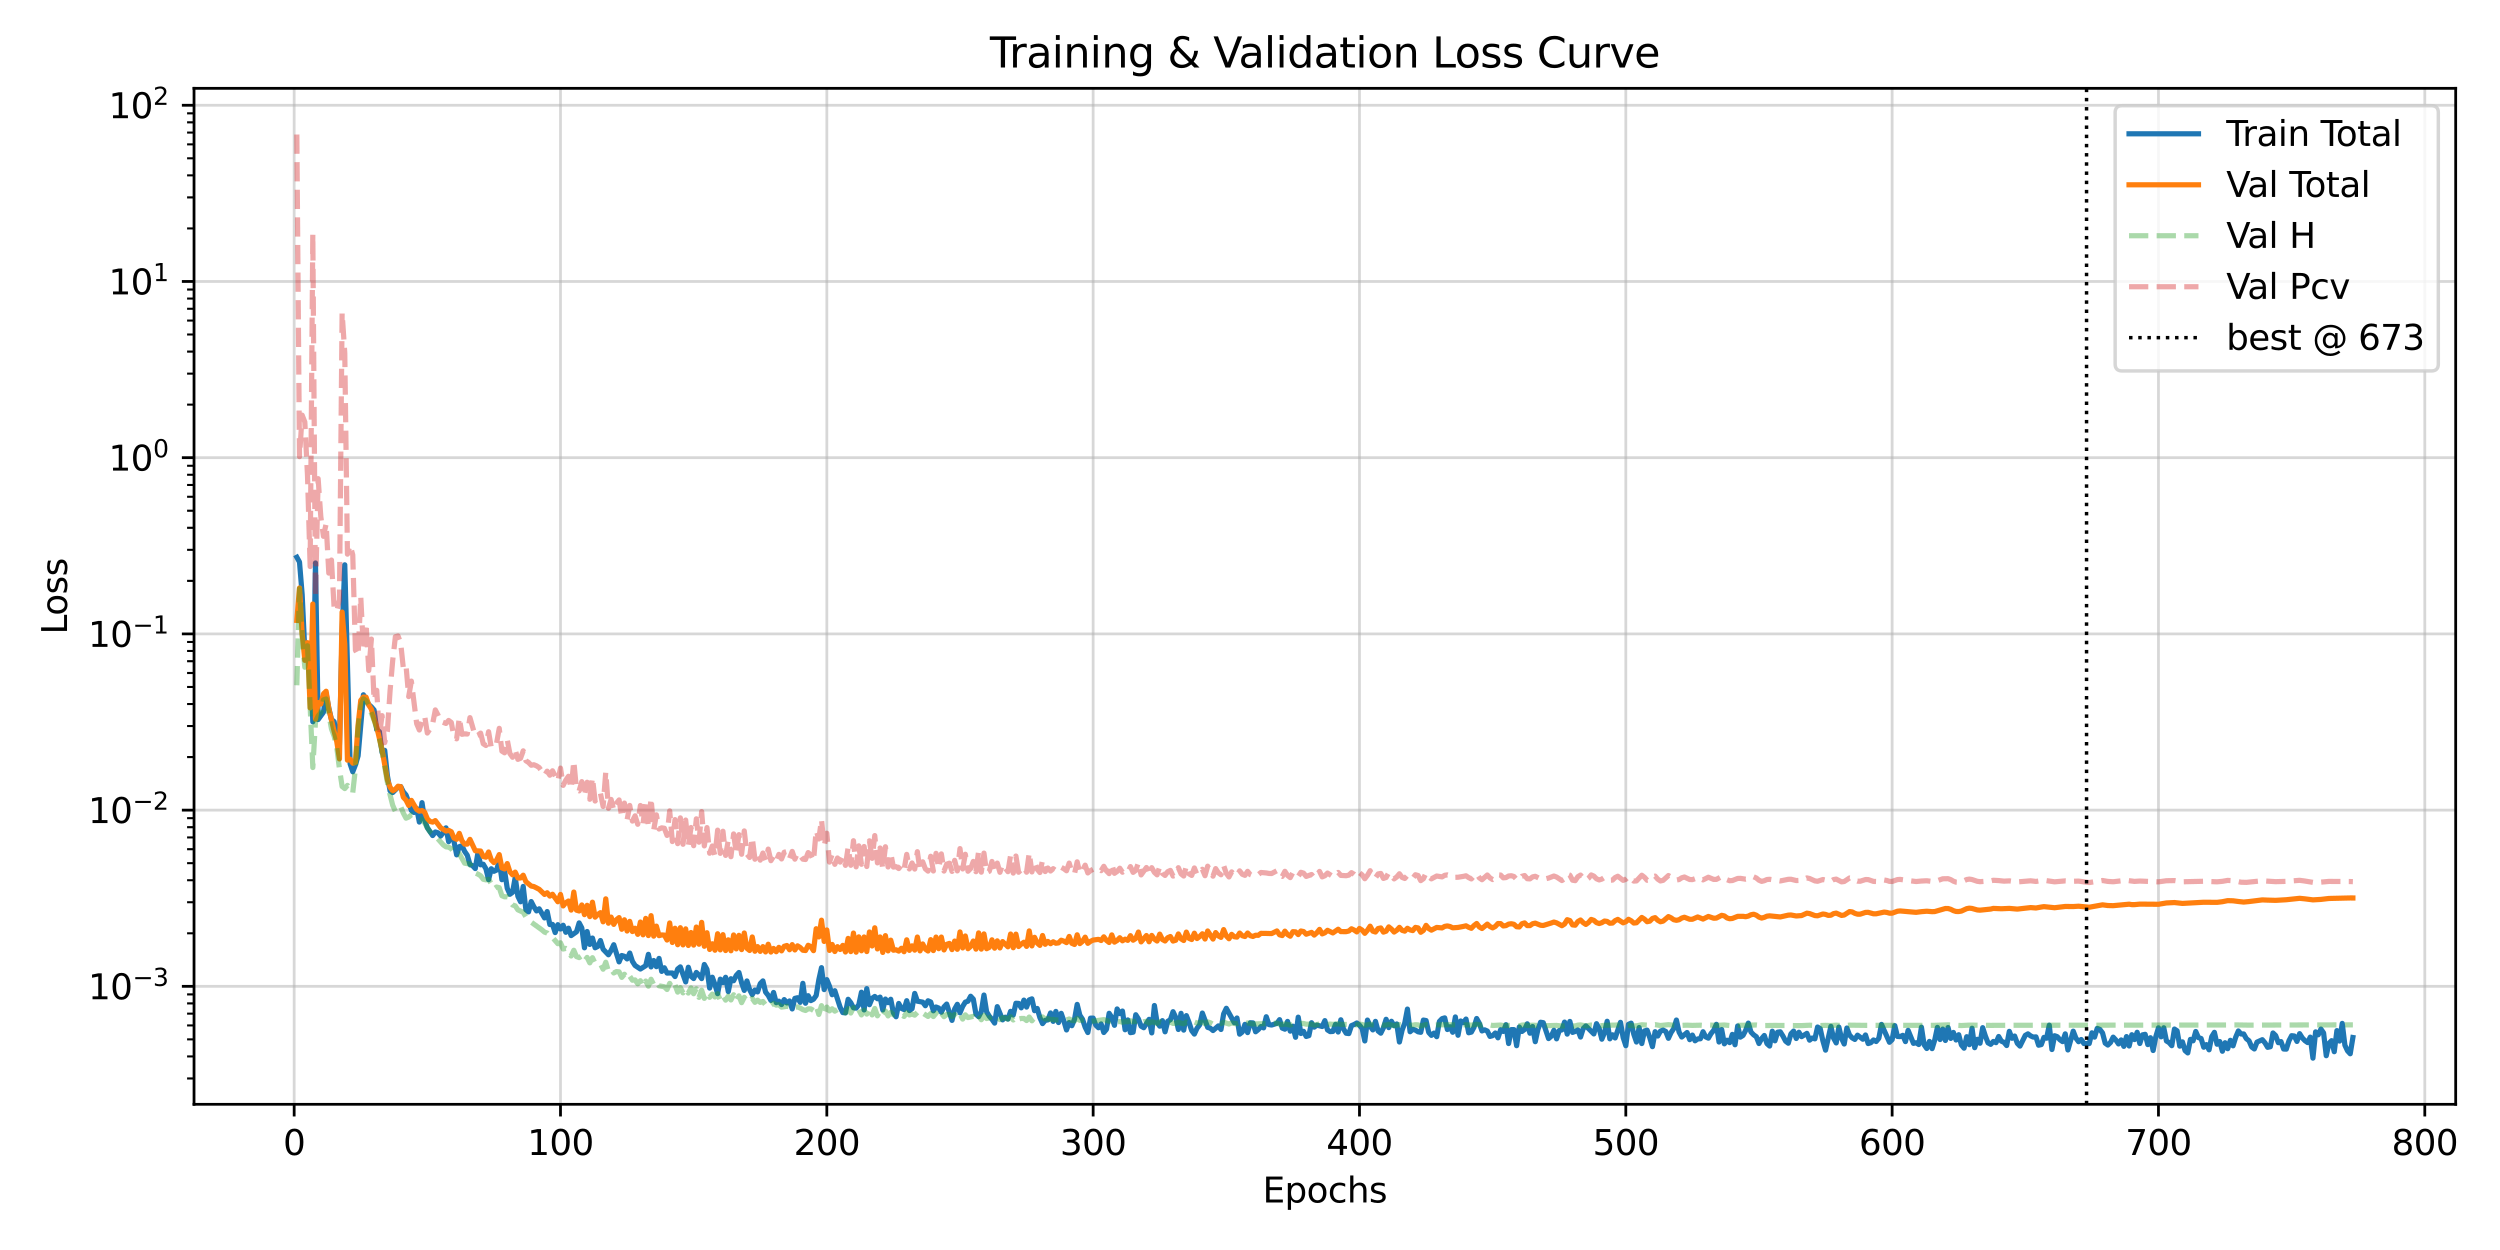 <?xml version="1.0" encoding="utf-8" standalone="no"?>
<!DOCTYPE svg PUBLIC "-//W3C//DTD SVG 1.1//EN"
  "http://www.w3.org/Graphics/SVG/1.1/DTD/svg11.dtd">
<svg xmlns:xlink="http://www.w3.org/1999/xlink" width="720pt" height="360pt" viewBox="0 0 720 360" xmlns="http://www.w3.org/2000/svg" version="1.1">
 <defs>
  <style type="text/css">*{stroke-linejoin: round; stroke-linecap: butt}</style>
 </defs>
 <g id="figure_1">
  <g id="patch_1">
   <path d="M 0 360 
L 720 360 
L 720 0 
L 0 0 
z
" style="fill: #ffffff"/>
  </g>
  <g id="axes_1">
   <g id="patch_2">
    <path d="M 55.88 318.04 
L 707.237 318.04 
L 707.237 25.44 
L 55.88 25.44 
z
" style="fill: #ffffff"/>
   </g>
   <g id="matplotlib.axis_1">
    <g id="xtick_1">
     <g id="line2d_1">
      <path d="M 84.72 318.04 
L 84.72 25.44 
" clip-path="url(#p685febbb01)" style="fill: none; stroke: #b0b0b0; stroke-opacity: 0.5; stroke-width: 0.8; stroke-linecap: square"/>
     </g>
     <g id="line2d_2">
      <defs>
       <path id="m3fb902f563" d="M 0 0 
L 0 3.5 
" style="stroke: #000000; stroke-width: 0.8"/>
      </defs>
      <g>
       <use xlink:href="#m3fb902f563" x="84.72" y="318.04" style="stroke: #000000; stroke-width: 0.8"/>
      </g>
     </g>
     <g id="text_1">
      <!-- 0 -->
      <g transform="translate(81.539 332.638) scale(0.1 -0.1)">
       <defs>
        <path id="DejaVuSans-30" d="M 2034 4250 
Q 1547 4250 1301 3770 
Q 1056 3291 1056 2328 
Q 1056 1369 1301 889 
Q 1547 409 2034 409 
Q 2525 409 2770 889 
Q 3016 1369 3016 2328 
Q 3016 3291 2770 3770 
Q 2525 4250 2034 4250 
z
M 2034 4750 
Q 2819 4750 3233 4129 
Q 3647 3509 3647 2328 
Q 3647 1150 3233 529 
Q 2819 -91 2034 -91 
Q 1250 -91 836 529 
Q 422 1150 422 2328 
Q 422 3509 836 4129 
Q 1250 4750 2034 4750 
z
" transform="scale(0.016)"/>
       </defs>
       <use xlink:href="#DejaVuSans-30"/>
      </g>
     </g>
    </g>
    <g id="xtick_2">
     <g id="line2d_3">
      <path d="M 161.423 318.04 
L 161.423 25.44 
" clip-path="url(#p685febbb01)" style="fill: none; stroke: #b0b0b0; stroke-opacity: 0.5; stroke-width: 0.8; stroke-linecap: square"/>
     </g>
     <g id="line2d_4">
      <g>
       <use xlink:href="#m3fb902f563" x="161.423" y="318.04" style="stroke: #000000; stroke-width: 0.8"/>
      </g>
     </g>
     <g id="text_2">
      <!-- 100 -->
      <g transform="translate(151.879 332.638) scale(0.1 -0.1)">
       <defs>
        <path id="DejaVuSans-31" d="M 794 531 
L 1825 531 
L 1825 4091 
L 703 3866 
L 703 4441 
L 1819 4666 
L 2450 4666 
L 2450 531 
L 3481 531 
L 3481 0 
L 794 0 
L 794 531 
z
" transform="scale(0.016)"/>
       </defs>
       <use xlink:href="#DejaVuSans-31"/>
       <use xlink:href="#DejaVuSans-30" transform="translate(63.623 0)"/>
       <use xlink:href="#DejaVuSans-30" transform="translate(127.246 0)"/>
      </g>
     </g>
    </g>
    <g id="xtick_3">
     <g id="line2d_5">
      <path d="M 238.125 318.04 
L 238.125 25.44 
" clip-path="url(#p685febbb01)" style="fill: none; stroke: #b0b0b0; stroke-opacity: 0.5; stroke-width: 0.8; stroke-linecap: square"/>
     </g>
     <g id="line2d_6">
      <g>
       <use xlink:href="#m3fb902f563" x="238.125" y="318.04" style="stroke: #000000; stroke-width: 0.8"/>
      </g>
     </g>
     <g id="text_3">
      <!-- 200 -->
      <g transform="translate(228.582 332.638) scale(0.1 -0.1)">
       <defs>
        <path id="DejaVuSans-32" d="M 1228 531 
L 3431 531 
L 3431 0 
L 469 0 
L 469 531 
Q 828 903 1448 1529 
Q 2069 2156 2228 2338 
Q 2531 2678 2651 2914 
Q 2772 3150 2772 3378 
Q 2772 3750 2511 3984 
Q 2250 4219 1831 4219 
Q 1534 4219 1204 4116 
Q 875 4013 500 3803 
L 500 4441 
Q 881 4594 1212 4672 
Q 1544 4750 1819 4750 
Q 2544 4750 2975 4387 
Q 3406 4025 3406 3419 
Q 3406 3131 3298 2873 
Q 3191 2616 2906 2266 
Q 2828 2175 2409 1742 
Q 1991 1309 1228 531 
z
" transform="scale(0.016)"/>
       </defs>
       <use xlink:href="#DejaVuSans-32"/>
       <use xlink:href="#DejaVuSans-30" transform="translate(63.623 0)"/>
       <use xlink:href="#DejaVuSans-30" transform="translate(127.246 0)"/>
      </g>
     </g>
    </g>
    <g id="xtick_4">
     <g id="line2d_7">
      <path d="M 314.828 318.04 
L 314.828 25.44 
" clip-path="url(#p685febbb01)" style="fill: none; stroke: #b0b0b0; stroke-opacity: 0.5; stroke-width: 0.8; stroke-linecap: square"/>
     </g>
     <g id="line2d_8">
      <g>
       <use xlink:href="#m3fb902f563" x="314.828" y="318.04" style="stroke: #000000; stroke-width: 0.8"/>
      </g>
     </g>
     <g id="text_4">
      <!-- 300 -->
      <g transform="translate(305.284 332.638) scale(0.1 -0.1)">
       <defs>
        <path id="DejaVuSans-33" d="M 2597 2516 
Q 3050 2419 3304 2112 
Q 3559 1806 3559 1356 
Q 3559 666 3084 287 
Q 2609 -91 1734 -91 
Q 1441 -91 1130 -33 
Q 819 25 488 141 
L 488 750 
Q 750 597 1062 519 
Q 1375 441 1716 441 
Q 2309 441 2620 675 
Q 2931 909 2931 1356 
Q 2931 1769 2642 2001 
Q 2353 2234 1838 2234 
L 1294 2234 
L 1294 2753 
L 1863 2753 
Q 2328 2753 2575 2939 
Q 2822 3125 2822 3475 
Q 2822 3834 2567 4026 
Q 2313 4219 1838 4219 
Q 1578 4219 1281 4162 
Q 984 4106 628 3988 
L 628 4550 
Q 988 4650 1302 4700 
Q 1616 4750 1894 4750 
Q 2613 4750 3031 4423 
Q 3450 4097 3450 3541 
Q 3450 3153 3228 2886 
Q 3006 2619 2597 2516 
z
" transform="scale(0.016)"/>
       </defs>
       <use xlink:href="#DejaVuSans-33"/>
       <use xlink:href="#DejaVuSans-30" transform="translate(63.623 0)"/>
       <use xlink:href="#DejaVuSans-30" transform="translate(127.246 0)"/>
      </g>
     </g>
    </g>
    <g id="xtick_5">
     <g id="line2d_9">
      <path d="M 391.53 318.04 
L 391.53 25.44 
" clip-path="url(#p685febbb01)" style="fill: none; stroke: #b0b0b0; stroke-opacity: 0.5; stroke-width: 0.8; stroke-linecap: square"/>
     </g>
     <g id="line2d_10">
      <g>
       <use xlink:href="#m3fb902f563" x="391.53" y="318.04" style="stroke: #000000; stroke-width: 0.8"/>
      </g>
     </g>
     <g id="text_5">
      <!-- 400 -->
      <g transform="translate(381.986 332.638) scale(0.1 -0.1)">
       <defs>
        <path id="DejaVuSans-34" d="M 2419 4116 
L 825 1625 
L 2419 1625 
L 2419 4116 
z
M 2253 4666 
L 3047 4666 
L 3047 1625 
L 3713 1625 
L 3713 1100 
L 3047 1100 
L 3047 0 
L 2419 0 
L 2419 1100 
L 313 1100 
L 313 1709 
L 2253 4666 
z
" transform="scale(0.016)"/>
       </defs>
       <use xlink:href="#DejaVuSans-34"/>
       <use xlink:href="#DejaVuSans-30" transform="translate(63.623 0)"/>
       <use xlink:href="#DejaVuSans-30" transform="translate(127.246 0)"/>
      </g>
     </g>
    </g>
    <g id="xtick_6">
     <g id="line2d_11">
      <path d="M 468.233 318.04 
L 468.233 25.44 
" clip-path="url(#p685febbb01)" style="fill: none; stroke: #b0b0b0; stroke-opacity: 0.5; stroke-width: 0.8; stroke-linecap: square"/>
     </g>
     <g id="line2d_12">
      <g>
       <use xlink:href="#m3fb902f563" x="468.233" y="318.04" style="stroke: #000000; stroke-width: 0.8"/>
      </g>
     </g>
     <g id="text_6">
      <!-- 500 -->
      <g transform="translate(458.689 332.638) scale(0.1 -0.1)">
       <defs>
        <path id="DejaVuSans-35" d="M 691 4666 
L 3169 4666 
L 3169 4134 
L 1269 4134 
L 1269 2991 
Q 1406 3038 1543 3061 
Q 1681 3084 1819 3084 
Q 2600 3084 3056 2656 
Q 3513 2228 3513 1497 
Q 3513 744 3044 326 
Q 2575 -91 1722 -91 
Q 1428 -91 1123 -41 
Q 819 9 494 109 
L 494 744 
Q 775 591 1075 516 
Q 1375 441 1709 441 
Q 2250 441 2565 725 
Q 2881 1009 2881 1497 
Q 2881 1984 2565 2268 
Q 2250 2553 1709 2553 
Q 1456 2553 1204 2497 
Q 953 2441 691 2322 
L 691 4666 
z
" transform="scale(0.016)"/>
       </defs>
       <use xlink:href="#DejaVuSans-35"/>
       <use xlink:href="#DejaVuSans-30" transform="translate(63.623 0)"/>
       <use xlink:href="#DejaVuSans-30" transform="translate(127.246 0)"/>
      </g>
     </g>
    </g>
    <g id="xtick_7">
     <g id="line2d_13">
      <path d="M 544.935 318.04 
L 544.935 25.44 
" clip-path="url(#p685febbb01)" style="fill: none; stroke: #b0b0b0; stroke-opacity: 0.5; stroke-width: 0.8; stroke-linecap: square"/>
     </g>
     <g id="line2d_14">
      <g>
       <use xlink:href="#m3fb902f563" x="544.935" y="318.04" style="stroke: #000000; stroke-width: 0.8"/>
      </g>
     </g>
     <g id="text_7">
      <!-- 600 -->
      <g transform="translate(535.391 332.638) scale(0.1 -0.1)">
       <defs>
        <path id="DejaVuSans-36" d="M 2113 2584 
Q 1688 2584 1439 2293 
Q 1191 2003 1191 1497 
Q 1191 994 1439 701 
Q 1688 409 2113 409 
Q 2538 409 2786 701 
Q 3034 994 3034 1497 
Q 3034 2003 2786 2293 
Q 2538 2584 2113 2584 
z
M 3366 4563 
L 3366 3988 
Q 3128 4100 2886 4159 
Q 2644 4219 2406 4219 
Q 1781 4219 1451 3797 
Q 1122 3375 1075 2522 
Q 1259 2794 1537 2939 
Q 1816 3084 2150 3084 
Q 2853 3084 3261 2657 
Q 3669 2231 3669 1497 
Q 3669 778 3244 343 
Q 2819 -91 2113 -91 
Q 1303 -91 875 529 
Q 447 1150 447 2328 
Q 447 3434 972 4092 
Q 1497 4750 2381 4750 
Q 2619 4750 2861 4703 
Q 3103 4656 3366 4563 
z
" transform="scale(0.016)"/>
       </defs>
       <use xlink:href="#DejaVuSans-36"/>
       <use xlink:href="#DejaVuSans-30" transform="translate(63.623 0)"/>
       <use xlink:href="#DejaVuSans-30" transform="translate(127.246 0)"/>
      </g>
     </g>
    </g>
    <g id="xtick_8">
     <g id="line2d_15">
      <path d="M 621.637 318.04 
L 621.637 25.44 
" clip-path="url(#p685febbb01)" style="fill: none; stroke: #b0b0b0; stroke-opacity: 0.5; stroke-width: 0.8; stroke-linecap: square"/>
     </g>
     <g id="line2d_16">
      <g>
       <use xlink:href="#m3fb902f563" x="621.637" y="318.04" style="stroke: #000000; stroke-width: 0.8"/>
      </g>
     </g>
     <g id="text_8">
      <!-- 700 -->
      <g transform="translate(612.094 332.638) scale(0.1 -0.1)">
       <defs>
        <path id="DejaVuSans-37" d="M 525 4666 
L 3525 4666 
L 3525 4397 
L 1831 0 
L 1172 0 
L 2766 4134 
L 525 4134 
L 525 4666 
z
" transform="scale(0.016)"/>
       </defs>
       <use xlink:href="#DejaVuSans-37"/>
       <use xlink:href="#DejaVuSans-30" transform="translate(63.623 0)"/>
       <use xlink:href="#DejaVuSans-30" transform="translate(127.246 0)"/>
      </g>
     </g>
    </g>
    <g id="xtick_9">
     <g id="line2d_17">
      <path d="M 698.34 318.04 
L 698.34 25.44 
" clip-path="url(#p685febbb01)" style="fill: none; stroke: #b0b0b0; stroke-opacity: 0.5; stroke-width: 0.8; stroke-linecap: square"/>
     </g>
     <g id="line2d_18">
      <g>
       <use xlink:href="#m3fb902f563" x="698.34" y="318.04" style="stroke: #000000; stroke-width: 0.8"/>
      </g>
     </g>
     <g id="text_9">
      <!-- 800 -->
      <g transform="translate(688.796 332.638) scale(0.1 -0.1)">
       <defs>
        <path id="DejaVuSans-38" d="M 2034 2216 
Q 1584 2216 1326 1975 
Q 1069 1734 1069 1313 
Q 1069 891 1326 650 
Q 1584 409 2034 409 
Q 2484 409 2743 651 
Q 3003 894 3003 1313 
Q 3003 1734 2745 1975 
Q 2488 2216 2034 2216 
z
M 1403 2484 
Q 997 2584 770 2862 
Q 544 3141 544 3541 
Q 544 4100 942 4425 
Q 1341 4750 2034 4750 
Q 2731 4750 3128 4425 
Q 3525 4100 3525 3541 
Q 3525 3141 3298 2862 
Q 3072 2584 2669 2484 
Q 3125 2378 3379 2068 
Q 3634 1759 3634 1313 
Q 3634 634 3220 271 
Q 2806 -91 2034 -91 
Q 1263 -91 848 271 
Q 434 634 434 1313 
Q 434 1759 690 2068 
Q 947 2378 1403 2484 
z
M 1172 3481 
Q 1172 3119 1398 2916 
Q 1625 2713 2034 2713 
Q 2441 2713 2670 2916 
Q 2900 3119 2900 3481 
Q 2900 3844 2670 4047 
Q 2441 4250 2034 4250 
Q 1625 4250 1398 4047 
Q 1172 3844 1172 3481 
z
" transform="scale(0.016)"/>
       </defs>
       <use xlink:href="#DejaVuSans-38"/>
       <use xlink:href="#DejaVuSans-30" transform="translate(63.623 0)"/>
       <use xlink:href="#DejaVuSans-30" transform="translate(127.246 0)"/>
      </g>
     </g>
    </g>
    <g id="text_10">
     <!-- Epochs -->
     <g transform="translate(363.643 346.317) scale(0.1 -0.1)">
      <defs>
       <path id="DejaVuSans-45" d="M 628 4666 
L 3578 4666 
L 3578 4134 
L 1259 4134 
L 1259 2753 
L 3481 2753 
L 3481 2222 
L 1259 2222 
L 1259 531 
L 3634 531 
L 3634 0 
L 628 0 
L 628 4666 
z
" transform="scale(0.016)"/>
       <path id="DejaVuSans-70" d="M 1159 525 
L 1159 -1331 
L 581 -1331 
L 581 3500 
L 1159 3500 
L 1159 2969 
Q 1341 3281 1617 3432 
Q 1894 3584 2278 3584 
Q 2916 3584 3314 3078 
Q 3713 2572 3713 1747 
Q 3713 922 3314 415 
Q 2916 -91 2278 -91 
Q 1894 -91 1617 61 
Q 1341 213 1159 525 
z
M 3116 1747 
Q 3116 2381 2855 2742 
Q 2594 3103 2138 3103 
Q 1681 3103 1420 2742 
Q 1159 2381 1159 1747 
Q 1159 1113 1420 752 
Q 1681 391 2138 391 
Q 2594 391 2855 752 
Q 3116 1113 3116 1747 
z
" transform="scale(0.016)"/>
       <path id="DejaVuSans-6f" d="M 1959 3097 
Q 1497 3097 1228 2736 
Q 959 2375 959 1747 
Q 959 1119 1226 758 
Q 1494 397 1959 397 
Q 2419 397 2687 759 
Q 2956 1122 2956 1747 
Q 2956 2369 2687 2733 
Q 2419 3097 1959 3097 
z
M 1959 3584 
Q 2709 3584 3137 3096 
Q 3566 2609 3566 1747 
Q 3566 888 3137 398 
Q 2709 -91 1959 -91 
Q 1206 -91 779 398 
Q 353 888 353 1747 
Q 353 2609 779 3096 
Q 1206 3584 1959 3584 
z
" transform="scale(0.016)"/>
       <path id="DejaVuSans-63" d="M 3122 3366 
L 3122 2828 
Q 2878 2963 2633 3030 
Q 2388 3097 2138 3097 
Q 1578 3097 1268 2742 
Q 959 2388 959 1747 
Q 959 1106 1268 751 
Q 1578 397 2138 397 
Q 2388 397 2633 464 
Q 2878 531 3122 666 
L 3122 134 
Q 2881 22 2623 -34 
Q 2366 -91 2075 -91 
Q 1284 -91 818 406 
Q 353 903 353 1747 
Q 353 2603 823 3093 
Q 1294 3584 2113 3584 
Q 2378 3584 2631 3529 
Q 2884 3475 3122 3366 
z
" transform="scale(0.016)"/>
       <path id="DejaVuSans-68" d="M 3513 2113 
L 3513 0 
L 2938 0 
L 2938 2094 
Q 2938 2591 2744 2837 
Q 2550 3084 2163 3084 
Q 1697 3084 1428 2787 
Q 1159 2491 1159 1978 
L 1159 0 
L 581 0 
L 581 4863 
L 1159 4863 
L 1159 2956 
Q 1366 3272 1645 3428 
Q 1925 3584 2291 3584 
Q 2894 3584 3203 3211 
Q 3513 2838 3513 2113 
z
" transform="scale(0.016)"/>
       <path id="DejaVuSans-73" d="M 2834 3397 
L 2834 2853 
Q 2591 2978 2328 3040 
Q 2066 3103 1784 3103 
Q 1356 3103 1142 2972 
Q 928 2841 928 2578 
Q 928 2378 1081 2264 
Q 1234 2150 1697 2047 
L 1894 2003 
Q 2506 1872 2764 1633 
Q 3022 1394 3022 966 
Q 3022 478 2636 193 
Q 2250 -91 1575 -91 
Q 1294 -91 989 -36 
Q 684 19 347 128 
L 347 722 
Q 666 556 975 473 
Q 1284 391 1588 391 
Q 1994 391 2212 530 
Q 2431 669 2431 922 
Q 2431 1156 2273 1281 
Q 2116 1406 1581 1522 
L 1381 1569 
Q 847 1681 609 1914 
Q 372 2147 372 2553 
Q 372 3047 722 3315 
Q 1072 3584 1716 3584 
Q 2034 3584 2315 3537 
Q 2597 3491 2834 3397 
z
" transform="scale(0.016)"/>
      </defs>
      <use xlink:href="#DejaVuSans-45"/>
      <use xlink:href="#DejaVuSans-70" transform="translate(63.184 0)"/>
      <use xlink:href="#DejaVuSans-6f" transform="translate(126.66 0)"/>
      <use xlink:href="#DejaVuSans-63" transform="translate(187.842 0)"/>
      <use xlink:href="#DejaVuSans-68" transform="translate(242.822 0)"/>
      <use xlink:href="#DejaVuSans-73" transform="translate(306.201 0)"/>
     </g>
    </g>
   </g>
   <g id="matplotlib.axis_2">
    <g id="ytick_1">
     <g id="line2d_19">
      <path d="M 55.88 284.062 
L 707.237 284.062 
" clip-path="url(#p685febbb01)" style="fill: none; stroke: #b0b0b0; stroke-opacity: 0.5; stroke-width: 0.8; stroke-linecap: square"/>
     </g>
     <g id="line2d_20">
      <defs>
       <path id="m36ed85210a" d="M 0 0 
L -3.5 0 
" style="stroke: #000000; stroke-width: 0.8"/>
      </defs>
      <g>
       <use xlink:href="#m36ed85210a" x="55.88" y="284.062" style="stroke: #000000; stroke-width: 0.8"/>
      </g>
     </g>
     <g id="text_11">
      <!-- $\mathdefault{10^{-3}}$ -->
      <g transform="translate(25.38 287.861) scale(0.1 -0.1)">
       <defs>
        <path id="DejaVuSans-2212" d="M 678 2272 
L 4684 2272 
L 4684 1741 
L 678 1741 
L 678 2272 
z
" transform="scale(0.016)"/>
       </defs>
       <use xlink:href="#DejaVuSans-31" transform="translate(0 0.766)"/>
       <use xlink:href="#DejaVuSans-30" transform="translate(63.623 0.766)"/>
       <use xlink:href="#DejaVuSans-2212" transform="translate(128.203 39.047) scale(0.7)"/>
       <use xlink:href="#DejaVuSans-33" transform="translate(186.855 39.047) scale(0.7)"/>
      </g>
     </g>
    </g>
    <g id="ytick_2">
     <g id="line2d_21">
      <path d="M 55.88 233.313 
L 707.237 233.313 
" clip-path="url(#p685febbb01)" style="fill: none; stroke: #b0b0b0; stroke-opacity: 0.5; stroke-width: 0.8; stroke-linecap: square"/>
     </g>
     <g id="line2d_22">
      <g>
       <use xlink:href="#m36ed85210a" x="55.88" y="233.313" style="stroke: #000000; stroke-width: 0.8"/>
      </g>
     </g>
     <g id="text_12">
      <!-- $\mathdefault{10^{-2}}$ -->
      <g transform="translate(25.38 237.112) scale(0.1 -0.1)">
       <use xlink:href="#DejaVuSans-31" transform="translate(0 0.766)"/>
       <use xlink:href="#DejaVuSans-30" transform="translate(63.623 0.766)"/>
       <use xlink:href="#DejaVuSans-2212" transform="translate(128.203 39.047) scale(0.7)"/>
       <use xlink:href="#DejaVuSans-32" transform="translate(186.855 39.047) scale(0.7)"/>
      </g>
     </g>
    </g>
    <g id="ytick_3">
     <g id="line2d_23">
      <path d="M 55.88 182.564 
L 707.237 182.564 
" clip-path="url(#p685febbb01)" style="fill: none; stroke: #b0b0b0; stroke-opacity: 0.5; stroke-width: 0.8; stroke-linecap: square"/>
     </g>
     <g id="line2d_24">
      <g>
       <use xlink:href="#m36ed85210a" x="55.88" y="182.564" style="stroke: #000000; stroke-width: 0.8"/>
      </g>
     </g>
     <g id="text_13">
      <!-- $\mathdefault{10^{-1}}$ -->
      <g transform="translate(25.38 186.363) scale(0.1 -0.1)">
       <use xlink:href="#DejaVuSans-31" transform="translate(0 0.684)"/>
       <use xlink:href="#DejaVuSans-30" transform="translate(63.623 0.684)"/>
       <use xlink:href="#DejaVuSans-2212" transform="translate(128.203 38.966) scale(0.7)"/>
       <use xlink:href="#DejaVuSans-31" transform="translate(186.855 38.966) scale(0.7)"/>
      </g>
     </g>
    </g>
    <g id="ytick_4">
     <g id="line2d_25">
      <path d="M 55.88 131.814 
L 707.237 131.814 
" clip-path="url(#p685febbb01)" style="fill: none; stroke: #b0b0b0; stroke-opacity: 0.5; stroke-width: 0.8; stroke-linecap: square"/>
     </g>
     <g id="line2d_26">
      <g>
       <use xlink:href="#m36ed85210a" x="55.88" y="131.814" style="stroke: #000000; stroke-width: 0.8"/>
      </g>
     </g>
     <g id="text_14">
      <!-- $\mathdefault{10^{0}}$ -->
      <g transform="translate(31.28 135.614) scale(0.1 -0.1)">
       <use xlink:href="#DejaVuSans-31" transform="translate(0 0.766)"/>
       <use xlink:href="#DejaVuSans-30" transform="translate(63.623 0.766)"/>
       <use xlink:href="#DejaVuSans-30" transform="translate(128.203 39.047) scale(0.7)"/>
      </g>
     </g>
    </g>
    <g id="ytick_5">
     <g id="line2d_27">
      <path d="M 55.88 81.065 
L 707.237 81.065 
" clip-path="url(#p685febbb01)" style="fill: none; stroke: #b0b0b0; stroke-opacity: 0.5; stroke-width: 0.8; stroke-linecap: square"/>
     </g>
     <g id="line2d_28">
      <g>
       <use xlink:href="#m36ed85210a" x="55.88" y="81.065" style="stroke: #000000; stroke-width: 0.8"/>
      </g>
     </g>
     <g id="text_15">
      <!-- $\mathdefault{10^{1}}$ -->
      <g transform="translate(31.28 84.864) scale(0.1 -0.1)">
       <use xlink:href="#DejaVuSans-31" transform="translate(0 0.684)"/>
       <use xlink:href="#DejaVuSans-30" transform="translate(63.623 0.684)"/>
       <use xlink:href="#DejaVuSans-31" transform="translate(128.203 38.966) scale(0.7)"/>
      </g>
     </g>
    </g>
    <g id="ytick_6">
     <g id="line2d_29">
      <path d="M 55.88 30.316 
L 707.237 30.316 
" clip-path="url(#p685febbb01)" style="fill: none; stroke: #b0b0b0; stroke-opacity: 0.5; stroke-width: 0.8; stroke-linecap: square"/>
     </g>
     <g id="line2d_30">
      <g>
       <use xlink:href="#m36ed85210a" x="55.88" y="30.316" style="stroke: #000000; stroke-width: 0.8"/>
      </g>
     </g>
     <g id="text_16">
      <!-- $\mathdefault{10^{2}}$ -->
      <g transform="translate(31.28 34.115) scale(0.1 -0.1)">
       <use xlink:href="#DejaVuSans-31" transform="translate(0 0.766)"/>
       <use xlink:href="#DejaVuSans-30" transform="translate(63.623 0.766)"/>
       <use xlink:href="#DejaVuSans-32" transform="translate(128.203 39.047) scale(0.7)"/>
      </g>
     </g>
    </g>
    <g id="ytick_7">
     <g id="line2d_31">
      <defs>
       <path id="mfbf6ab6c42" d="M 0 0 
L -2 0 
" style="stroke: #000000; stroke-width: 0.6"/>
      </defs>
      <g>
       <use xlink:href="#mfbf6ab6c42" x="55.88" y="310.597" style="stroke: #000000; stroke-width: 0.6"/>
      </g>
     </g>
    </g>
    <g id="ytick_8">
     <g id="line2d_32">
      <g>
       <use xlink:href="#mfbf6ab6c42" x="55.88" y="304.257" style="stroke: #000000; stroke-width: 0.6"/>
      </g>
     </g>
    </g>
    <g id="ytick_9">
     <g id="line2d_33">
      <g>
       <use xlink:href="#mfbf6ab6c42" x="55.88" y="299.339" style="stroke: #000000; stroke-width: 0.6"/>
      </g>
     </g>
    </g>
    <g id="ytick_10">
     <g id="line2d_34">
      <g>
       <use xlink:href="#mfbf6ab6c42" x="55.88" y="295.32" style="stroke: #000000; stroke-width: 0.6"/>
      </g>
     </g>
    </g>
    <g id="ytick_11">
     <g id="line2d_35">
      <g>
       <use xlink:href="#mfbf6ab6c42" x="55.88" y="291.923" style="stroke: #000000; stroke-width: 0.6"/>
      </g>
     </g>
    </g>
    <g id="ytick_12">
     <g id="line2d_36">
      <g>
       <use xlink:href="#mfbf6ab6c42" x="55.88" y="288.98" style="stroke: #000000; stroke-width: 0.6"/>
      </g>
     </g>
    </g>
    <g id="ytick_13">
     <g id="line2d_37">
      <g>
       <use xlink:href="#mfbf6ab6c42" x="55.88" y="286.384" style="stroke: #000000; stroke-width: 0.6"/>
      </g>
     </g>
    </g>
    <g id="ytick_14">
     <g id="line2d_38">
      <g>
       <use xlink:href="#mfbf6ab6c42" x="55.88" y="268.785" style="stroke: #000000; stroke-width: 0.6"/>
      </g>
     </g>
    </g>
    <g id="ytick_15">
     <g id="line2d_39">
      <g>
       <use xlink:href="#mfbf6ab6c42" x="55.88" y="259.848" style="stroke: #000000; stroke-width: 0.6"/>
      </g>
     </g>
    </g>
    <g id="ytick_16">
     <g id="line2d_40">
      <g>
       <use xlink:href="#mfbf6ab6c42" x="55.88" y="253.508" style="stroke: #000000; stroke-width: 0.6"/>
      </g>
     </g>
    </g>
    <g id="ytick_17">
     <g id="line2d_41">
      <g>
       <use xlink:href="#mfbf6ab6c42" x="55.88" y="248.59" style="stroke: #000000; stroke-width: 0.6"/>
      </g>
     </g>
    </g>
    <g id="ytick_18">
     <g id="line2d_42">
      <g>
       <use xlink:href="#mfbf6ab6c42" x="55.88" y="244.571" style="stroke: #000000; stroke-width: 0.6"/>
      </g>
     </g>
    </g>
    <g id="ytick_19">
     <g id="line2d_43">
      <g>
       <use xlink:href="#mfbf6ab6c42" x="55.88" y="241.174" style="stroke: #000000; stroke-width: 0.6"/>
      </g>
     </g>
    </g>
    <g id="ytick_20">
     <g id="line2d_44">
      <g>
       <use xlink:href="#mfbf6ab6c42" x="55.88" y="238.231" style="stroke: #000000; stroke-width: 0.6"/>
      </g>
     </g>
    </g>
    <g id="ytick_21">
     <g id="line2d_45">
      <g>
       <use xlink:href="#mfbf6ab6c42" x="55.88" y="235.635" style="stroke: #000000; stroke-width: 0.6"/>
      </g>
     </g>
    </g>
    <g id="ytick_22">
     <g id="line2d_46">
      <g>
       <use xlink:href="#mfbf6ab6c42" x="55.88" y="218.036" style="stroke: #000000; stroke-width: 0.6"/>
      </g>
     </g>
    </g>
    <g id="ytick_23">
     <g id="line2d_47">
      <g>
       <use xlink:href="#mfbf6ab6c42" x="55.88" y="209.099" style="stroke: #000000; stroke-width: 0.6"/>
      </g>
     </g>
    </g>
    <g id="ytick_24">
     <g id="line2d_48">
      <g>
       <use xlink:href="#mfbf6ab6c42" x="55.88" y="202.759" style="stroke: #000000; stroke-width: 0.6"/>
      </g>
     </g>
    </g>
    <g id="ytick_25">
     <g id="line2d_49">
      <g>
       <use xlink:href="#mfbf6ab6c42" x="55.88" y="197.841" style="stroke: #000000; stroke-width: 0.6"/>
      </g>
     </g>
    </g>
    <g id="ytick_26">
     <g id="line2d_50">
      <g>
       <use xlink:href="#mfbf6ab6c42" x="55.88" y="193.822" style="stroke: #000000; stroke-width: 0.6"/>
      </g>
     </g>
    </g>
    <g id="ytick_27">
     <g id="line2d_51">
      <g>
       <use xlink:href="#mfbf6ab6c42" x="55.88" y="190.425" style="stroke: #000000; stroke-width: 0.6"/>
      </g>
     </g>
    </g>
    <g id="ytick_28">
     <g id="line2d_52">
      <g>
       <use xlink:href="#mfbf6ab6c42" x="55.88" y="187.482" style="stroke: #000000; stroke-width: 0.6"/>
      </g>
     </g>
    </g>
    <g id="ytick_29">
     <g id="line2d_53">
      <g>
       <use xlink:href="#mfbf6ab6c42" x="55.88" y="184.886" style="stroke: #000000; stroke-width: 0.6"/>
      </g>
     </g>
    </g>
    <g id="ytick_30">
     <g id="line2d_54">
      <g>
       <use xlink:href="#mfbf6ab6c42" x="55.88" y="167.287" style="stroke: #000000; stroke-width: 0.6"/>
      </g>
     </g>
    </g>
    <g id="ytick_31">
     <g id="line2d_55">
      <g>
       <use xlink:href="#mfbf6ab6c42" x="55.88" y="158.35" style="stroke: #000000; stroke-width: 0.6"/>
      </g>
     </g>
    </g>
    <g id="ytick_32">
     <g id="line2d_56">
      <g>
       <use xlink:href="#mfbf6ab6c42" x="55.88" y="152.009" style="stroke: #000000; stroke-width: 0.6"/>
      </g>
     </g>
    </g>
    <g id="ytick_33">
     <g id="line2d_57">
      <g>
       <use xlink:href="#mfbf6ab6c42" x="55.88" y="147.091" style="stroke: #000000; stroke-width: 0.6"/>
      </g>
     </g>
    </g>
    <g id="ytick_34">
     <g id="line2d_58">
      <g>
       <use xlink:href="#mfbf6ab6c42" x="55.88" y="143.073" style="stroke: #000000; stroke-width: 0.6"/>
      </g>
     </g>
    </g>
    <g id="ytick_35">
     <g id="line2d_59">
      <g>
       <use xlink:href="#mfbf6ab6c42" x="55.88" y="139.676" style="stroke: #000000; stroke-width: 0.6"/>
      </g>
     </g>
    </g>
    <g id="ytick_36">
     <g id="line2d_60">
      <g>
       <use xlink:href="#mfbf6ab6c42" x="55.88" y="136.732" style="stroke: #000000; stroke-width: 0.6"/>
      </g>
     </g>
    </g>
    <g id="ytick_37">
     <g id="line2d_61">
      <g>
       <use xlink:href="#mfbf6ab6c42" x="55.88" y="134.137" style="stroke: #000000; stroke-width: 0.6"/>
      </g>
     </g>
    </g>
    <g id="ytick_38">
     <g id="line2d_62">
      <g>
       <use xlink:href="#mfbf6ab6c42" x="55.88" y="116.537" style="stroke: #000000; stroke-width: 0.6"/>
      </g>
     </g>
    </g>
    <g id="ytick_39">
     <g id="line2d_63">
      <g>
       <use xlink:href="#mfbf6ab6c42" x="55.88" y="107.601" style="stroke: #000000; stroke-width: 0.6"/>
      </g>
     </g>
    </g>
    <g id="ytick_40">
     <g id="line2d_64">
      <g>
       <use xlink:href="#mfbf6ab6c42" x="55.88" y="101.26" style="stroke: #000000; stroke-width: 0.6"/>
      </g>
     </g>
    </g>
    <g id="ytick_41">
     <g id="line2d_65">
      <g>
       <use xlink:href="#mfbf6ab6c42" x="55.88" y="96.342" style="stroke: #000000; stroke-width: 0.6"/>
      </g>
     </g>
    </g>
    <g id="ytick_42">
     <g id="line2d_66">
      <g>
       <use xlink:href="#mfbf6ab6c42" x="55.88" y="92.324" style="stroke: #000000; stroke-width: 0.6"/>
      </g>
     </g>
    </g>
    <g id="ytick_43">
     <g id="line2d_67">
      <g>
       <use xlink:href="#mfbf6ab6c42" x="55.88" y="88.926" style="stroke: #000000; stroke-width: 0.6"/>
      </g>
     </g>
    </g>
    <g id="ytick_44">
     <g id="line2d_68">
      <g>
       <use xlink:href="#mfbf6ab6c42" x="55.88" y="85.983" style="stroke: #000000; stroke-width: 0.6"/>
      </g>
     </g>
    </g>
    <g id="ytick_45">
     <g id="line2d_69">
      <g>
       <use xlink:href="#mfbf6ab6c42" x="55.88" y="83.387" style="stroke: #000000; stroke-width: 0.6"/>
      </g>
     </g>
    </g>
    <g id="ytick_46">
     <g id="line2d_70">
      <g>
       <use xlink:href="#mfbf6ab6c42" x="55.88" y="65.788" style="stroke: #000000; stroke-width: 0.6"/>
      </g>
     </g>
    </g>
    <g id="ytick_47">
     <g id="line2d_71">
      <g>
       <use xlink:href="#mfbf6ab6c42" x="55.88" y="56.852" style="stroke: #000000; stroke-width: 0.6"/>
      </g>
     </g>
    </g>
    <g id="ytick_48">
     <g id="line2d_72">
      <g>
       <use xlink:href="#mfbf6ab6c42" x="55.88" y="50.511" style="stroke: #000000; stroke-width: 0.6"/>
      </g>
     </g>
    </g>
    <g id="ytick_49">
     <g id="line2d_73">
      <g>
       <use xlink:href="#mfbf6ab6c42" x="55.88" y="45.593" style="stroke: #000000; stroke-width: 0.6"/>
      </g>
     </g>
    </g>
    <g id="ytick_50">
     <g id="line2d_74">
      <g>
       <use xlink:href="#mfbf6ab6c42" x="55.88" y="41.575" style="stroke: #000000; stroke-width: 0.6"/>
      </g>
     </g>
    </g>
    <g id="ytick_51">
     <g id="line2d_75">
      <g>
       <use xlink:href="#mfbf6ab6c42" x="55.88" y="38.177" style="stroke: #000000; stroke-width: 0.6"/>
      </g>
     </g>
    </g>
    <g id="ytick_52">
     <g id="line2d_76">
      <g>
       <use xlink:href="#mfbf6ab6c42" x="55.88" y="35.234" style="stroke: #000000; stroke-width: 0.6"/>
      </g>
     </g>
    </g>
    <g id="ytick_53">
     <g id="line2d_77">
      <g>
       <use xlink:href="#mfbf6ab6c42" x="55.88" y="32.638" style="stroke: #000000; stroke-width: 0.6"/>
      </g>
     </g>
    </g>
    <g id="text_17">
     <!-- Loss -->
     <g transform="translate(19.301 182.707) rotate(-90) scale(0.1 -0.1)">
      <defs>
       <path id="DejaVuSans-4c" d="M 628 4666 
L 1259 4666 
L 1259 531 
L 3531 531 
L 3531 0 
L 628 0 
L 628 4666 
z
" transform="scale(0.016)"/>
      </defs>
      <use xlink:href="#DejaVuSans-4c"/>
      <use xlink:href="#DejaVuSans-6f" transform="translate(53.963 0)"/>
      <use xlink:href="#DejaVuSans-73" transform="translate(115.145 0)"/>
      <use xlink:href="#DejaVuSans-73" transform="translate(167.244 0)"/>
     </g>
    </g>
   </g>
   <g id="line2d_78">
    <path d="M 85.487 160.479 
L 86.255 161.866 
L 87.022 171.254 
L 87.789 187.535 
L 88.556 188.149 
L 89.323 187.643 
L 90.09 207.873 
L 90.857 162.141 
L 91.624 207.231 
L 93.158 205.108 
L 93.925 199.812 
L 94.692 203.906 
L 95.459 207.223 
L 96.226 207.82 
L 96.993 212.057 
L 97.76 214.447 
L 98.527 182.385 
L 99.294 162.67 
L 100.828 219.976 
L 101.595 222.268 
L 102.362 220.29 
L 103.129 217.69 
L 104.663 200.1 
L 106.197 202.907 
L 106.964 203.587 
L 107.731 204.478 
L 108.498 210.15 
L 109.265 210.74 
L 110.032 216.676 
L 110.799 216.105 
L 111.566 223.38 
L 112.333 227.742 
L 113.1 228.254 
L 114.634 226.712 
L 115.401 226.538 
L 116.168 228.051 
L 116.935 228.951 
L 117.702 230.959 
L 118.47 233.396 
L 119.237 233.982 
L 120.004 232.844 
L 120.771 236.749 
L 121.538 231.168 
L 122.305 236.204 
L 123.072 238.384 
L 124.606 240.634 
L 125.373 239.614 
L 126.14 239.848 
L 126.907 240.768 
L 127.674 239.727 
L 128.441 238.422 
L 129.208 242.405 
L 129.975 240.059 
L 130.742 242.313 
L 131.509 246.195 
L 132.276 243.842 
L 133.043 243.572 
L 133.81 245.194 
L 134.577 246.315 
L 135.344 248.965 
L 136.111 249.322 
L 136.878 250.146 
L 137.645 245.58 
L 138.412 249.061 
L 139.179 248.902 
L 139.946 250.2 
L 140.713 253.339 
L 141.48 250.204 
L 142.247 250.932 
L 143.014 250.572 
L 143.781 247.94 
L 144.548 253.35 
L 145.315 250.772 
L 146.082 255.83 
L 146.849 257.551 
L 147.616 256.987 
L 148.383 252.67 
L 149.15 258.124 
L 149.918 259.711 
L 150.685 255.292 
L 151.452 261.987 
L 152.219 262.617 
L 152.986 259.651 
L 153.753 261.143 
L 154.52 262.341 
L 155.287 261.743 
L 156.821 264.363 
L 157.588 262.53 
L 158.355 266.267 
L 159.122 266.231 
L 159.889 268.576 
L 160.656 266.311 
L 161.423 267.549 
L 162.19 266.478 
L 162.957 268.499 
L 163.724 267.322 
L 164.491 269.447 
L 166.025 268.367 
L 166.792 265.797 
L 167.559 267.242 
L 168.326 272.969 
L 169.093 268.279 
L 169.86 271.995 
L 170.627 270.165 
L 171.394 272.958 
L 172.161 272.573 
L 172.928 270.873 
L 173.695 273.374 
L 175.229 274.975 
L 175.996 273.703 
L 176.763 272.086 
L 178.297 277.019 
L 179.064 275.193 
L 179.831 275.413 
L 180.598 276.168 
L 181.365 274.483 
L 182.133 276.859 
L 182.9 278.069 
L 184.434 279.076 
L 185.968 278.118 
L 186.735 274.855 
L 187.502 278.468 
L 188.269 276.632 
L 189.036 278.399 
L 189.803 276.027 
L 190.57 279.759 
L 191.337 278.724 
L 192.104 280.235 
L 193.638 280.222 
L 194.405 281.241 
L 195.172 279.076 
L 195.939 278.466 
L 197.473 282.792 
L 198.24 278.569 
L 199.007 281.166 
L 199.774 281.822 
L 200.541 280.066 
L 201.308 280.814 
L 202.075 281.834 
L 202.842 277.777 
L 203.609 279.172 
L 204.376 284.557 
L 205.143 281.443 
L 205.91 283.559 
L 206.677 286.174 
L 207.444 282.001 
L 208.211 282.994 
L 208.978 281.461 
L 209.745 285.581 
L 210.512 281.878 
L 211.279 282.448 
L 212.046 280.919 
L 212.813 280.08 
L 213.581 283.034 
L 214.348 285.234 
L 215.115 282.518 
L 215.882 284.99 
L 216.649 286.455 
L 217.416 285.139 
L 218.183 285.666 
L 218.95 283.292 
L 219.717 282.503 
L 220.484 285.72 
L 221.251 286.67 
L 222.018 288.116 
L 222.785 285.835 
L 223.552 288.762 
L 224.319 288.344 
L 225.086 289.305 
L 225.853 287.886 
L 226.62 288.853 
L 227.387 288.276 
L 228.154 290.57 
L 228.921 287.536 
L 229.688 287.351 
L 230.455 288.668 
L 231.222 283.204 
L 231.989 288.928 
L 232.756 286.764 
L 233.523 288.171 
L 234.29 287.775 
L 235.057 286.708 
L 235.824 282.166 
L 236.591 278.69 
L 237.358 284.998 
L 238.125 282.145 
L 238.892 284.035 
L 239.659 286.476 
L 240.426 285.326 
L 241.96 290.096 
L 242.727 291.62 
L 243.494 291.709 
L 244.261 287.799 
L 245.028 288.787 
L 245.796 290.237 
L 246.563 290.345 
L 247.33 289.392 
L 248.097 285.76 
L 248.864 290.853 
L 249.631 284.731 
L 250.398 289.349 
L 251.165 287.512 
L 251.932 286.98 
L 252.699 287.638 
L 253.466 287.174 
L 254.233 290.865 
L 255 287.732 
L 255.767 288.759 
L 256.534 287.793 
L 257.301 291.696 
L 258.068 292.823 
L 258.835 289 
L 259.602 290.405 
L 260.369 290.752 
L 261.136 288.205 
L 261.903 291.038 
L 262.67 290.492 
L 263.437 286.109 
L 264.204 288.343 
L 265.738 288.615 
L 266.505 289.647 
L 267.272 288.229 
L 268.039 288.571 
L 268.806 291.109 
L 269.573 290.017 
L 270.34 290.321 
L 271.107 291.513 
L 271.874 289.981 
L 272.641 289.176 
L 274.175 293.868 
L 274.942 290.599 
L 275.709 289.245 
L 276.476 291.695 
L 277.244 289.845 
L 278.011 288.611 
L 278.778 288.346 
L 279.545 286.921 
L 280.312 287.756 
L 281.079 292.092 
L 281.846 292.803 
L 282.613 291.337 
L 283.38 286.577 
L 284.147 291.406 
L 284.914 292.667 
L 285.681 293.543 
L 286.448 294.648 
L 287.215 289.918 
L 288.749 293.718 
L 289.516 292.959 
L 290.283 293.493 
L 291.05 291.268 
L 291.817 292.318 
L 292.584 288.937 
L 293.351 288.986 
L 294.118 290.255 
L 294.885 288.038 
L 295.652 290.037 
L 296.419 287.975 
L 297.186 287.67 
L 297.953 291.077 
L 298.72 290.442 
L 299.487 293.07 
L 300.254 294.795 
L 301.021 293.854 
L 301.788 293.732 
L 302.555 291.733 
L 303.322 294.152 
L 304.089 291.291 
L 304.856 294.489 
L 305.623 291.846 
L 306.39 294.031 
L 307.157 296.623 
L 307.924 294.497 
L 308.691 295.396 
L 309.459 293.566 
L 310.226 289.272 
L 310.993 292.389 
L 311.76 293.539 
L 312.527 295.836 
L 313.294 297.366 
L 314.061 293.234 
L 314.828 293.215 
L 315.595 295.258 
L 316.362 295.989 
L 317.129 294.897 
L 317.896 297.356 
L 318.663 296.447 
L 319.43 291.835 
L 320.197 293.021 
L 320.964 295.288 
L 321.731 290.582 
L 322.498 291.912 
L 323.265 291.185 
L 324.032 296.568 
L 324.799 293.74 
L 325.566 297.404 
L 326.333 297.27 
L 327.1 292.249 
L 327.867 293.463 
L 328.634 295.537 
L 329.401 295.981 
L 330.935 293.575 
L 331.702 297.474 
L 332.469 289.59 
L 333.236 294.467 
L 334.003 295.533 
L 334.77 293.95 
L 335.537 297.157 
L 336.304 294.136 
L 337.071 293.679 
L 337.838 291.369 
L 338.605 292.999 
L 339.372 296.484 
L 340.139 291.845 
L 340.907 296.671 
L 341.674 292.5 
L 342.441 294.465 
L 343.208 296.816 
L 343.975 297.812 
L 344.742 296.139 
L 345.509 295.151 
L 346.276 291.764 
L 347.81 295.887 
L 348.577 296.131 
L 349.344 296.793 
L 350.878 295.465 
L 351.645 296.485 
L 352.412 291.999 
L 353.179 290.389 
L 355.48 294.54 
L 356.247 293.186 
L 357.014 297.838 
L 357.781 297.216 
L 358.548 295.018 
L 359.315 297.385 
L 360.082 294.552 
L 360.849 294.595 
L 361.616 297.148 
L 362.383 296.528 
L 363.15 295.651 
L 363.917 296.026 
L 364.684 292.827 
L 365.451 295.079 
L 366.218 295.211 
L 367.752 294.729 
L 368.519 293.666 
L 369.286 296.091 
L 370.053 296.404 
L 370.82 294.171 
L 371.587 296.966 
L 372.354 295.541 
L 373.122 298.731 
L 373.889 292.946 
L 374.656 297.649 
L 375.423 297.028 
L 376.19 298.498 
L 376.957 298.264 
L 377.724 294.547 
L 378.491 295.817 
L 379.258 295.233 
L 380.792 295.633 
L 381.559 293.945 
L 382.326 296.627 
L 383.093 297.105 
L 383.86 297.054 
L 384.627 295.021 
L 385.394 297.221 
L 386.161 293.704 
L 386.928 296.338 
L 387.695 297.571 
L 388.462 297.668 
L 389.229 295.374 
L 389.996 295.059 
L 390.763 294.62 
L 391.53 295.252 
L 392.297 296.211 
L 393.064 299.789 
L 393.831 293.783 
L 394.598 295.516 
L 395.365 296.611 
L 396.132 294.157 
L 396.899 296.932 
L 397.666 297.554 
L 398.433 295.991 
L 399.2 293.56 
L 399.967 295.953 
L 400.734 294.13 
L 401.501 295.396 
L 402.268 294.901 
L 403.035 300.097 
L 403.802 296.692 
L 404.57 294.629 
L 405.337 290.617 
L 406.104 297.137 
L 406.871 296.441 
L 407.638 296.675 
L 408.405 297.162 
L 409.172 297.303 
L 409.939 293.784 
L 410.706 293.921 
L 411.473 297.34 
L 412.24 298.184 
L 413.007 297.534 
L 413.774 298.564 
L 414.541 294.194 
L 415.308 293.381 
L 416.075 293.154 
L 416.842 296.497 
L 417.609 295.708 
L 418.376 297.291 
L 419.143 292.884 
L 419.91 298.152 
L 420.677 294.051 
L 421.444 294.524 
L 422.211 293.495 
L 422.978 297.436 
L 423.745 297.249 
L 424.512 295.848 
L 425.279 293.331 
L 426.046 294.708 
L 426.813 296.91 
L 427.58 296.598 
L 428.347 296.935 
L 429.114 298.486 
L 429.881 298.275 
L 430.648 297.505 
L 431.415 298.889 
L 432.182 296.555 
L 432.949 297.056 
L 433.716 295.109 
L 434.483 300.535 
L 435.25 296.533 
L 436.018 296.535 
L 436.785 301.156 
L 437.552 295.774 
L 438.319 297.058 
L 439.086 296.48 
L 439.853 294.862 
L 440.62 297.564 
L 441.387 295.645 
L 442.154 300.001 
L 442.921 296.472 
L 443.688 294.409 
L 444.455 294.534 
L 445.989 299.107 
L 446.756 298.437 
L 447.523 296.734 
L 448.29 299.185 
L 449.057 296.803 
L 449.824 296.605 
L 450.591 294.366 
L 451.358 297.821 
L 452.125 294.175 
L 452.892 297.327 
L 453.659 297.054 
L 454.426 296.627 
L 455.193 298.667 
L 455.96 296.226 
L 456.727 295.467 
L 459.028 297.768 
L 459.795 294.826 
L 460.562 296.221 
L 461.329 299.285 
L 462.096 297.407 
L 462.863 294.131 
L 463.63 299.181 
L 464.397 298.021 
L 465.164 298.929 
L 466.698 294.437 
L 467.465 298.801 
L 468.233 301.157 
L 469 295.007 
L 469.767 294.676 
L 470.534 297.858 
L 471.301 300.1 
L 472.068 295.937 
L 472.835 300.537 
L 473.602 296.921 
L 474.369 296.687 
L 475.136 298.845 
L 475.903 301.434 
L 476.67 297.131 
L 477.437 298.372 
L 478.204 296.979 
L 478.971 296.663 
L 479.738 297.056 
L 480.505 299.029 
L 481.272 297.37 
L 482.039 296.226 
L 482.806 293.774 
L 483.573 297.247 
L 484.34 298.66 
L 485.874 297.368 
L 486.641 299.422 
L 487.408 298.105 
L 488.175 299.746 
L 488.942 299.21 
L 489.709 299.164 
L 490.476 297.146 
L 491.243 298.625 
L 492.01 298.99 
L 492.777 297.663 
L 493.544 296.738 
L 494.311 295.012 
L 495.078 300.099 
L 495.845 296.507 
L 496.612 300.619 
L 497.379 299.592 
L 498.146 300.271 
L 498.913 297.91 
L 499.681 300.886 
L 500.448 295.481 
L 501.215 298.695 
L 501.982 298.213 
L 502.749 296.749 
L 503.516 294.665 
L 504.283 297.234 
L 505.05 298.029 
L 505.817 298.573 
L 506.584 300.533 
L 507.351 299.117 
L 508.118 298.223 
L 508.885 300.566 
L 509.652 301.26 
L 510.419 296.998 
L 511.186 299.751 
L 511.953 297.269 
L 512.72 297.167 
L 513.487 298.392 
L 514.254 299.851 
L 515.021 300.444 
L 515.788 297.747 
L 516.555 296.953 
L 517.322 299.085 
L 518.089 297.297 
L 518.856 298.556 
L 520.39 297.61 
L 521.157 299.564 
L 521.924 298.954 
L 522.691 299.187 
L 523.458 295.787 
L 524.225 296.263 
L 524.992 299.768 
L 525.759 302.438 
L 527.293 295.597 
L 528.06 298.967 
L 528.827 300.361 
L 529.594 295.803 
L 530.361 299.034 
L 531.128 300.67 
L 531.896 296.074 
L 532.663 298.09 
L 533.43 298.911 
L 534.197 299.356 
L 534.964 298.128 
L 536.498 299.295 
L 537.265 298.078 
L 538.032 300.544 
L 538.799 300.297 
L 539.566 299.511 
L 540.333 299.954 
L 541.1 299.027 
L 541.867 295.034 
L 544.168 300.174 
L 544.935 299.414 
L 545.702 295.386 
L 546.469 298.495 
L 547.236 298.551 
L 548.003 298.181 
L 548.77 299.978 
L 549.537 296.746 
L 551.071 300.483 
L 551.838 300.31 
L 552.605 300.82 
L 553.372 295.832 
L 554.139 300.87 
L 554.906 301.966 
L 555.673 299.928 
L 556.44 302.003 
L 557.207 299.491 
L 557.974 295.894 
L 558.741 299.38 
L 559.508 296.383 
L 560.275 299.65 
L 561.042 295.927 
L 561.809 299.065 
L 562.576 297.349 
L 563.344 299.516 
L 564.111 298.003 
L 564.878 300.944 
L 565.645 301.872 
L 566.412 298.573 
L 567.179 300.869 
L 567.946 296.146 
L 568.713 301.73 
L 569.48 299.322 
L 570.247 300.45 
L 571.014 295.972 
L 571.781 298.366 
L 572.548 300.336 
L 573.315 300.769 
L 574.082 299.94 
L 574.849 300.282 
L 575.616 298.512 
L 576.383 299.849 
L 577.15 300.19 
L 577.917 301.11 
L 578.684 297.035 
L 579.451 299.017 
L 580.218 298.381 
L 580.985 300.475 
L 581.752 301.274 
L 583.286 298.186 
L 584.053 297.753 
L 584.82 298.337 
L 585.587 298.689 
L 586.354 298.622 
L 587.121 301.021 
L 587.888 300.838 
L 588.655 298.773 
L 589.422 299.005 
L 590.189 295.251 
L 590.956 302.259 
L 591.723 298.293 
L 592.49 298.559 
L 593.257 299.456 
L 594.024 299.983 
L 594.791 297.757 
L 595.559 302.387 
L 597.093 296.977 
L 597.86 298.973 
L 598.627 300.008 
L 599.394 299.382 
L 600.161 300.538 
L 601.695 300.54 
L 602.462 297.453 
L 603.229 298.69 
L 603.996 296.182 
L 604.763 296.475 
L 605.53 297.488 
L 606.297 300.431 
L 607.064 300.975 
L 607.831 300.237 
L 608.598 298.703 
L 609.365 299.523 
L 610.132 300.652 
L 610.899 299.504 
L 611.666 301.352 
L 612.433 298.538 
L 613.2 301.243 
L 613.967 298.001 
L 614.734 299.39 
L 615.501 297.303 
L 616.268 300.524 
L 617.035 298.044 
L 617.802 297.889 
L 618.569 300.839 
L 619.336 298.868 
L 620.103 302.543 
L 620.87 298.579 
L 621.637 296.021 
L 622.404 298.608 
L 623.171 296.008 
L 623.938 299.798 
L 624.705 300.268 
L 625.472 301.149 
L 626.239 296.365 
L 627.007 296.876 
L 627.774 301.285 
L 628.541 300.061 
L 629.308 302.582 
L 630.075 303.239 
L 630.842 299.345 
L 631.609 299.746 
L 632.376 297.072 
L 633.143 298.827 
L 633.91 299.088 
L 634.677 301.599 
L 635.444 300.851 
L 636.211 302.341 
L 636.978 298.567 
L 637.745 297.318 
L 638.512 300.736 
L 639.279 299.967 
L 640.046 302.756 
L 640.813 300.308 
L 641.58 302.023 
L 642.347 299.614 
L 643.114 301.193 
L 643.881 298.718 
L 644.648 296.914 
L 645.415 297.783 
L 646.182 297.782 
L 646.949 299.137 
L 647.716 299.742 
L 648.483 301.536 
L 649.25 302.099 
L 650.017 300.127 
L 651.551 299.433 
L 652.318 300.341 
L 653.085 301.632 
L 653.852 301.46 
L 654.619 297.501 
L 655.386 298.233 
L 656.153 300.285 
L 656.92 299.979 
L 657.687 302.114 
L 658.454 302.15 
L 659.222 299.741 
L 659.989 298.278 
L 660.756 298.369 
L 661.523 299.931 
L 662.29 297.697 
L 663.057 298.91 
L 663.824 299.711 
L 664.591 300.252 
L 665.358 298.7 
L 666.125 304.74 
L 666.892 297.184 
L 667.659 298.014 
L 668.426 296.379 
L 669.193 297.476 
L 669.96 304.039 
L 670.727 300.5 
L 671.494 299.716 
L 672.261 302.888 
L 673.028 296.822 
L 673.795 299.825 
L 674.562 294.743 
L 675.329 301.017 
L 676.096 302.652 
L 676.863 303.481 
L 677.63 298.804 
L 677.63 298.804 
" clip-path="url(#p685febbb01)" style="fill: none; stroke: #1f77b4; stroke-width: 1.5; stroke-linecap: square"/>
   </g>
   <g id="line2d_79">
    <path d="M 85.487 178.677 
L 86.255 169.346 
L 87.022 182.507 
L 87.789 190.173 
L 88.556 185.08 
L 89.323 203.872 
L 90.09 173.962 
L 90.857 207.115 
L 91.624 202.344 
L 92.391 202.768 
L 93.158 199.821 
L 93.925 199.081 
L 94.692 204.096 
L 96.226 210.616 
L 96.993 213.605 
L 97.76 218.566 
L 98.527 176.28 
L 99.294 185.512 
L 100.061 218.928 
L 100.828 218.648 
L 101.595 219.784 
L 102.362 219.56 
L 103.129 208.839 
L 103.896 201.719 
L 104.663 200.757 
L 105.43 200.786 
L 106.197 203.028 
L 106.964 204.25 
L 107.731 207.162 
L 108.498 209.381 
L 110.032 215.936 
L 111.566 224.573 
L 112.333 226.71 
L 113.1 227.749 
L 113.867 227.32 
L 114.634 226.43 
L 115.401 226.559 
L 116.168 229.617 
L 116.935 230.43 
L 117.702 231.956 
L 118.47 230.508 
L 120.004 233.122 
L 120.771 233.617 
L 121.538 233.435 
L 122.305 233.934 
L 123.072 235.842 
L 123.839 236.578 
L 124.606 236.768 
L 125.373 236.338 
L 126.907 238.401 
L 128.441 239.343 
L 129.208 239.145 
L 129.975 239.54 
L 130.742 241.362 
L 131.509 241.709 
L 132.276 240.014 
L 133.043 242.155 
L 133.81 243.104 
L 134.577 243.101 
L 135.344 241.741 
L 136.878 245.009 
L 138.412 245.095 
L 139.179 246.678 
L 139.946 246.873 
L 140.713 245.378 
L 141.48 247.628 
L 142.247 248.416 
L 143.014 247.715 
L 143.781 246.127 
L 144.548 249.959 
L 145.315 250.252 
L 146.082 248.71 
L 146.849 251.084 
L 147.616 251.946 
L 148.383 251.173 
L 149.15 252.863 
L 149.918 252.856 
L 150.685 252.063 
L 151.452 253.931 
L 152.986 255.185 
L 153.753 255.332 
L 155.287 256.123 
L 156.821 257.594 
L 157.588 257.114 
L 158.355 258.075 
L 159.122 257.543 
L 160.656 259.704 
L 161.423 257.609 
L 162.19 260.903 
L 162.957 259.978 
L 163.724 259.495 
L 164.491 262.103 
L 165.258 256.915 
L 166.025 262.125 
L 166.792 262.364 
L 167.559 260.63 
L 168.326 263.417 
L 169.093 260.737 
L 169.86 263.978 
L 170.627 259.835 
L 171.394 264.135 
L 172.161 263.366 
L 172.928 262.849 
L 173.695 265.483 
L 174.462 258.872 
L 175.229 265.881 
L 175.996 264.129 
L 176.763 266.218 
L 177.53 264.879 
L 178.297 264.274 
L 179.064 267.631 
L 179.831 264.903 
L 180.598 268.133 
L 181.365 265.355 
L 182.133 268.284 
L 182.9 267.336 
L 183.667 269.09 
L 184.434 265.549 
L 185.201 269.222 
L 185.968 264.503 
L 186.735 269.441 
L 187.502 263.712 
L 188.269 269.607 
L 189.036 266.73 
L 189.803 269.467 
L 190.57 269.26 
L 191.337 269.313 
L 192.104 270.728 
L 192.871 265.815 
L 193.638 271.435 
L 194.405 267.344 
L 195.172 272.077 
L 195.939 267.183 
L 196.706 272.127 
L 197.473 267.516 
L 198.24 272.292 
L 199.007 268.564 
L 199.774 272.188 
L 200.541 266.994 
L 201.308 271.935 
L 202.075 265.646 
L 202.842 272.526 
L 203.609 268.629 
L 204.376 273.44 
L 205.143 271.809 
L 205.91 273.664 
L 206.677 268.92 
L 207.444 273.563 
L 208.211 269.183 
L 208.978 273.755 
L 209.745 270.672 
L 210.512 273.814 
L 211.279 269.272 
L 212.046 273.282 
L 212.813 269.379 
L 213.581 273.484 
L 214.348 268.705 
L 215.115 273.118 
L 215.882 273.735 
L 216.649 269.852 
L 217.416 273.955 
L 218.183 272.623 
L 218.95 273.994 
L 219.717 272.628 
L 220.484 274.153 
L 221.251 271.944 
L 222.018 274.192 
L 222.785 273.152 
L 223.552 274.094 
L 224.319 272.843 
L 225.086 273.85 
L 225.853 272.535 
L 226.62 272.306 
L 227.387 273.526 
L 228.154 272.054 
L 228.921 273.581 
L 229.688 272.401 
L 230.455 272.887 
L 231.222 273.664 
L 231.989 273.753 
L 232.756 272.245 
L 233.523 272.627 
L 234.29 273.787 
L 235.057 267.479 
L 235.824 269.83 
L 236.591 265.014 
L 237.358 271.136 
L 238.125 267.83 
L 238.892 273.718 
L 239.659 272.003 
L 240.426 274.035 
L 241.193 272.639 
L 241.96 273.454 
L 242.727 272.273 
L 243.494 274.17 
L 244.261 270.263 
L 245.028 274.055 
L 245.796 268.725 
L 246.563 274.225 
L 247.33 269.817 
L 248.097 273.825 
L 248.864 269.853 
L 249.631 274.048 
L 250.398 268.409 
L 251.165 272.44 
L 251.932 267.209 
L 252.699 273.287 
L 253.466 269.842 
L 254.233 274.3 
L 255 269.468 
L 255.767 273.855 
L 256.534 270.771 
L 257.301 273.66 
L 258.068 273.542 
L 258.835 273.916 
L 259.602 273.108 
L 260.369 274.092 
L 261.136 270.672 
L 261.903 273.707 
L 262.67 272.41 
L 263.437 273.636 
L 264.204 269.871 
L 264.971 273.851 
L 265.738 271.86 
L 266.505 273.353 
L 267.272 273.887 
L 268.039 270.62 
L 268.806 273.763 
L 269.573 269.882 
L 270.34 273.222 
L 271.107 269.88 
L 271.874 273.579 
L 272.641 271.972 
L 273.408 271.706 
L 274.175 273.485 
L 274.942 271.031 
L 275.709 273.395 
L 276.476 268.404 
L 277.244 273 
L 278.011 269.565 
L 278.778 273.226 
L 279.545 272.577 
L 280.312 271.017 
L 281.079 273.347 
L 281.846 268.68 
L 282.613 273.344 
L 283.38 268.972 
L 284.147 273.23 
L 284.914 272.843 
L 285.681 270.669 
L 286.448 273.073 
L 287.215 270.968 
L 287.982 273.005 
L 288.749 271.174 
L 290.283 272.676 
L 291.05 269.004 
L 291.817 272.945 
L 292.584 269.037 
L 293.351 272.594 
L 294.118 271.903 
L 294.885 271.367 
L 295.652 272.558 
L 296.419 268.106 
L 297.186 272.421 
L 297.953 269.951 
L 298.72 271.594 
L 299.487 272.268 
L 300.254 269.428 
L 301.021 271.956 
L 301.788 271.132 
L 302.555 271.786 
L 303.322 271.232 
L 304.089 271.655 
L 304.856 271.549 
L 305.623 270.784 
L 306.39 271.054 
L 307.157 271.475 
L 307.924 269.701 
L 308.691 271.671 
L 309.459 272.003 
L 310.226 269.231 
L 310.993 271.758 
L 311.76 271.119 
L 312.527 269.91 
L 313.294 271.677 
L 314.061 271.107 
L 314.828 270.739 
L 316.362 270.532 
L 317.129 270.865 
L 317.896 269.812 
L 318.663 270.832 
L 319.43 271.433 
L 320.197 269.252 
L 320.964 271.33 
L 321.731 270.862 
L 322.498 270.071 
L 323.265 270.953 
L 324.032 270.476 
L 324.799 270.822 
L 325.566 269.475 
L 326.333 270.774 
L 327.1 270.269 
L 327.867 268.431 
L 328.634 271.262 
L 330.168 269.438 
L 330.935 271.223 
L 331.702 269.402 
L 332.469 270.475 
L 333.236 271.012 
L 334.003 269.031 
L 334.77 270.576 
L 335.537 271.002 
L 336.304 270.062 
L 337.071 269.725 
L 337.838 271.022 
L 338.605 270.791 
L 339.372 268.979 
L 340.139 270.387 
L 340.907 270.864 
L 341.674 268.447 
L 342.441 270.25 
L 343.208 270.583 
L 343.975 268.758 
L 344.742 270.302 
L 345.509 269.729 
L 346.276 268.929 
L 347.043 270.437 
L 347.81 268.124 
L 349.344 270.449 
L 350.111 268.583 
L 350.878 269.542 
L 351.645 269.965 
L 352.412 267.729 
L 353.179 269.546 
L 353.946 270.355 
L 354.713 269.096 
L 355.48 269.777 
L 356.247 269.888 
L 357.014 268.729 
L 357.781 269.496 
L 358.548 269.712 
L 359.315 268.717 
L 360.082 269.477 
L 360.849 269.698 
L 361.616 269.342 
L 362.383 269.371 
L 363.15 268.807 
L 364.684 268.826 
L 366.218 268.869 
L 367.752 268.113 
L 368.519 269.226 
L 369.286 269.444 
L 370.053 268.175 
L 370.82 269.142 
L 371.587 269.622 
L 372.354 268.322 
L 373.122 268.373 
L 373.889 269.158 
L 374.656 268.129 
L 375.423 268.287 
L 376.19 269.053 
L 377.724 268.523 
L 378.491 269.302 
L 379.258 268.619 
L 380.025 267.666 
L 380.792 268.96 
L 381.559 268.639 
L 382.326 267.932 
L 383.86 268.685 
L 385.394 267.617 
L 386.161 268.307 
L 387.695 268.311 
L 388.462 268.135 
L 389.229 267.491 
L 389.996 267.856 
L 390.763 268.394 
L 391.53 267.392 
L 392.297 267.873 
L 393.064 268.793 
L 393.831 267.906 
L 394.598 266.743 
L 395.365 268.168 
L 396.132 268.421 
L 396.899 267.419 
L 397.666 267.25 
L 398.433 268.449 
L 399.2 268.179 
L 399.967 266.944 
L 400.734 267.569 
L 401.501 268.429 
L 402.268 267.909 
L 403.035 267.078 
L 403.802 267.938 
L 404.57 268.166 
L 405.337 267.345 
L 406.104 267.82 
L 406.871 268.006 
L 407.638 267.091 
L 408.405 267.239 
L 409.172 268.493 
L 409.939 267.967 
L 410.706 266.507 
L 411.473 267.419 
L 412.24 267.886 
L 413.774 267.1 
L 415.308 267.24 
L 416.075 266.802 
L 416.842 266.665 
L 417.609 266.839 
L 418.376 267.212 
L 419.91 267.104 
L 421.444 266.814 
L 422.211 266.634 
L 422.978 267.059 
L 423.745 267.352 
L 424.512 266.553 
L 425.279 265.967 
L 426.046 266.968 
L 426.813 267.408 
L 428.347 266.147 
L 429.114 266.842 
L 429.881 267.232 
L 430.648 266.816 
L 431.415 265.977 
L 432.182 266.005 
L 432.949 266.672 
L 433.716 266.576 
L 434.483 266.144 
L 435.25 266.037 
L 436.018 266.197 
L 436.785 266.899 
L 437.552 266.967 
L 438.319 266.035 
L 439.086 265.799 
L 439.853 266.574 
L 440.62 266.578 
L 441.387 266.039 
L 442.154 265.862 
L 443.688 266.473 
L 444.455 266.539 
L 446.756 265.827 
L 447.523 265.552 
L 448.29 265.777 
L 449.824 266.602 
L 450.591 266.118 
L 451.358 264.871 
L 452.125 265.127 
L 452.892 266.374 
L 453.659 266.456 
L 454.426 265.407 
L 455.193 264.962 
L 455.96 265.727 
L 456.727 266.237 
L 457.494 265.683 
L 458.261 264.793 
L 459.028 265.06 
L 459.795 265.718 
L 460.562 265.976 
L 461.329 265.727 
L 462.096 265.26 
L 462.863 265.369 
L 463.63 265.89 
L 464.397 265.837 
L 465.164 265.142 
L 465.931 264.783 
L 467.465 265.778 
L 468.233 265.469 
L 469 264.754 
L 469.767 265.184 
L 470.534 265.837 
L 471.301 265.76 
L 472.835 264.224 
L 473.602 264.713 
L 474.369 265.452 
L 475.136 265.288 
L 475.903 264.511 
L 476.67 264.279 
L 477.437 265.038 
L 478.204 265.469 
L 478.971 265.282 
L 480.505 263.977 
L 481.272 264.344 
L 482.039 264.882 
L 482.806 265.048 
L 483.573 264.888 
L 484.34 264.405 
L 485.107 264.165 
L 486.641 264.755 
L 487.408 264.746 
L 488.942 264.084 
L 490.476 264.693 
L 492.01 263.934 
L 493.544 264.449 
L 494.311 264.407 
L 495.845 263.613 
L 496.612 263.786 
L 497.379 264.361 
L 498.146 264.595 
L 498.913 264.518 
L 500.448 263.91 
L 501.982 263.899 
L 502.749 264.01 
L 503.516 263.836 
L 504.283 263.454 
L 505.05 263.296 
L 505.817 263.576 
L 506.584 264.127 
L 507.351 264.4 
L 508.118 264.198 
L 508.885 263.855 
L 509.652 263.764 
L 512.72 264.08 
L 515.021 263.562 
L 515.788 263.515 
L 517.322 263.8 
L 518.856 263.679 
L 520.39 262.991 
L 521.157 263.112 
L 522.691 263.684 
L 523.458 263.751 
L 524.992 263.23 
L 525.759 263.348 
L 526.526 263.633 
L 527.293 263.585 
L 528.06 263.126 
L 528.827 262.973 
L 530.361 263.644 
L 531.128 263.524 
L 532.663 262.535 
L 533.43 262.636 
L 534.197 263.043 
L 534.964 263.28 
L 535.731 263.282 
L 537.265 262.772 
L 538.032 262.751 
L 539.566 263.175 
L 540.333 263.173 
L 542.634 262.683 
L 543.401 262.779 
L 544.168 262.992 
L 544.935 262.99 
L 546.469 262.431 
L 547.236 262.354 
L 551.071 262.691 
L 551.838 262.748 
L 553.372 262.559 
L 554.906 262.434 
L 556.44 262.56 
L 557.207 262.53 
L 560.275 261.649 
L 561.042 261.652 
L 561.809 261.876 
L 562.576 262.269 
L 563.344 262.505 
L 564.111 262.522 
L 564.878 262.393 
L 566.412 261.691 
L 567.179 261.549 
L 567.946 261.64 
L 569.48 262.07 
L 570.247 262.13 
L 573.315 261.812 
L 574.082 261.621 
L 576.383 261.722 
L 577.917 261.657 
L 578.684 261.619 
L 580.985 261.822 
L 584.82 261.384 
L 586.354 261.502 
L 587.888 261.225 
L 588.655 261.11 
L 591.723 261.425 
L 594.791 261.063 
L 597.093 261.084 
L 598.627 260.99 
L 601.695 261.282 
L 605.53 260.595 
L 607.064 260.793 
L 608.598 260.834 
L 613.2 260.404 
L 613.967 260.535 
L 614.734 260.533 
L 616.268 260.385 
L 621.637 260.431 
L 623.938 260.049 
L 626.239 259.935 
L 628.541 260.186 
L 634.677 259.847 
L 638.512 259.877 
L 640.046 259.691 
L 641.58 259.385 
L 643.114 259.43 
L 644.648 259.63 
L 646.182 259.794 
L 647.716 259.648 
L 651.551 259.171 
L 653.085 259.235 
L 655.386 259.302 
L 658.454 259.124 
L 662.29 258.715 
L 663.824 258.87 
L 666.125 259.162 
L 668.426 259.03 
L 670.727 258.76 
L 676.863 258.612 
L 677.63 258.616 
L 677.63 258.616 
" clip-path="url(#p685febbb01)" style="fill: none; stroke: #ff7f0e; stroke-width: 1.5; stroke-linecap: square"/>
   </g>
   <g id="line2d_80">
    <path d="M 85.487 197.361 
L 86.255 169.549 
L 87.022 183.622 
L 87.789 192.164 
L 88.556 185.975 
L 90.09 221.048 
L 90.857 207.825 
L 91.624 206.194 
L 92.391 205.259 
L 93.158 201.563 
L 93.925 201.31 
L 95.459 209.917 
L 96.226 212.007 
L 96.993 215.278 
L 97.76 221.411 
L 98.527 226.503 
L 99.294 227.109 
L 100.061 226.195 
L 100.828 227.45 
L 101.595 228.267 
L 102.362 221.362 
L 103.129 209.661 
L 103.896 203.41 
L 104.663 201.266 
L 105.43 201.797 
L 106.197 203.393 
L 107.731 207.357 
L 108.498 209.819 
L 109.265 212.731 
L 110.032 216.363 
L 111.566 225.293 
L 112.333 228.881 
L 113.1 231.926 
L 113.867 233.676 
L 114.634 232.726 
L 115.401 232.323 
L 116.168 234.19 
L 116.935 235.635 
L 117.702 235.313 
L 118.47 234.686 
L 119.237 234.806 
L 120.004 235.435 
L 121.538 236.046 
L 122.305 236.991 
L 123.072 238.386 
L 123.839 239.549 
L 125.373 240.76 
L 127.674 243.343 
L 128.441 243.885 
L 129.208 243.989 
L 129.975 244.423 
L 130.742 245.6 
L 131.509 245.986 
L 132.276 245.879 
L 133.81 248.592 
L 135.344 248.862 
L 136.878 251.429 
L 137.645 251.743 
L 138.412 252.216 
L 139.179 253.228 
L 139.946 253.402 
L 140.713 253.251 
L 141.48 254.472 
L 142.247 256.02 
L 143.014 255.468 
L 143.781 255.653 
L 144.548 257.964 
L 145.315 258.285 
L 146.082 258.257 
L 146.849 259.757 
L 147.616 260.634 
L 148.383 260.887 
L 149.15 262.035 
L 150.685 262.733 
L 151.452 264.035 
L 152.986 265.582 
L 156.054 267.794 
L 156.821 268.443 
L 157.588 268.71 
L 158.355 269.675 
L 159.122 269.996 
L 160.656 271.78 
L 161.423 271.522 
L 162.19 273.312 
L 162.957 273.144 
L 163.724 273.54 
L 164.491 275.327 
L 165.258 273.681 
L 166.025 275.499 
L 166.792 275.784 
L 167.559 275.282 
L 168.326 276.751 
L 169.093 275.735 
L 169.86 277.302 
L 170.627 275.818 
L 171.394 277.45 
L 172.928 277.608 
L 173.695 279.128 
L 174.462 277.129 
L 175.229 279.738 
L 175.996 279.118 
L 176.763 280.215 
L 177.53 279.824 
L 178.297 279.89 
L 179.064 281.48 
L 179.831 280.582 
L 180.598 281.988 
L 181.365 281.151 
L 182.133 282.303 
L 182.9 282.216 
L 183.667 283.329 
L 184.434 282.452 
L 185.201 284.115 
L 185.968 282.542 
L 186.735 284.017 
L 187.502 282.027 
L 188.269 283.579 
L 189.036 282.752 
L 189.803 283.914 
L 191.337 284.191 
L 192.104 284.972 
L 192.871 283.219 
L 193.638 284.746 
L 194.405 283.676 
L 195.172 285.73 
L 195.939 284.43 
L 196.706 285.946 
L 197.473 284.729 
L 198.24 285.996 
L 199.007 284.519 
L 199.774 286.193 
L 200.541 284.775 
L 201.308 287.24 
L 202.075 285.182 
L 202.842 287.529 
L 203.609 285.796 
L 204.376 287.228 
L 205.143 286.31 
L 205.91 287.129 
L 206.677 286.178 
L 207.444 288.057 
L 208.211 286.747 
L 208.978 288.035 
L 209.745 286.888 
L 210.512 287.987 
L 211.279 286.493 
L 212.046 288.334 
L 212.813 286.812 
L 213.581 288.765 
L 214.348 287.23 
L 215.115 288.274 
L 215.882 288.549 
L 216.649 287.548 
L 217.416 288.671 
L 218.183 288.05 
L 218.95 288.69 
L 219.717 288.43 
L 220.484 289.398 
L 221.251 288.784 
L 222.018 289.547 
L 222.785 288.965 
L 223.552 289.474 
L 224.319 289.366 
L 225.086 290.052 
L 226.62 289.825 
L 227.387 289.947 
L 228.154 289.532 
L 228.921 290.066 
L 229.688 289.999 
L 230.455 290.317 
L 231.222 290.772 
L 231.989 291.015 
L 232.756 290.543 
L 233.523 290.56 
L 234.29 291.014 
L 235.057 289.709 
L 235.824 292.157 
L 236.591 289.629 
L 237.358 292.191 
L 238.125 290.039 
L 238.892 291.13 
L 239.659 290.531 
L 240.426 291.208 
L 241.193 290.74 
L 241.96 291.056 
L 242.727 290.82 
L 243.494 291.694 
L 244.261 290.495 
L 245.028 291.75 
L 245.796 290.2 
L 246.563 291.726 
L 247.33 290.84 
L 248.097 292.295 
L 248.864 290.933 
L 249.631 292.059 
L 250.398 290.38 
L 251.165 292.293 
L 251.932 290.445 
L 252.699 292.556 
L 253.466 291.146 
L 254.233 292.291 
L 255 291.161 
L 255.767 292.583 
L 256.534 291.536 
L 257.301 292.264 
L 258.068 292.323 
L 258.835 292.515 
L 259.602 292.249 
L 260.369 292.735 
L 261.136 291.628 
L 261.903 292.307 
L 262.67 292.061 
L 263.437 292.362 
L 264.204 291.579 
L 264.971 292.33 
L 265.738 291.763 
L 267.272 292.734 
L 268.039 291.917 
L 268.806 292.759 
L 269.573 291.832 
L 270.34 293.102 
L 271.107 291.832 
L 271.874 292.795 
L 272.641 292.179 
L 273.408 292.159 
L 274.175 292.785 
L 274.942 292.187 
L 275.709 293.151 
L 276.476 292.012 
L 277.244 293.498 
L 278.011 292.276 
L 278.778 293.061 
L 280.312 292.71 
L 281.079 293.671 
L 281.846 292.517 
L 282.613 293.68 
L 283.38 292.451 
L 284.147 293.342 
L 284.914 293.159 
L 285.681 292.779 
L 286.448 293.52 
L 287.215 293.012 
L 287.982 293.65 
L 288.749 293.089 
L 289.516 293.23 
L 290.283 293.488 
L 291.05 292.83 
L 291.817 293.753 
L 292.584 292.809 
L 293.351 293.49 
L 294.118 293.32 
L 294.885 293.31 
L 295.652 293.918 
L 296.419 292.91 
L 297.186 293.987 
L 297.953 293.053 
L 299.487 293.515 
L 300.254 292.884 
L 301.021 293.478 
L 301.788 293.366 
L 302.555 293.637 
L 303.322 293.6 
L 304.089 293.751 
L 304.856 293.746 
L 305.623 293.566 
L 307.157 293.764 
L 307.924 293.469 
L 308.691 293.864 
L 309.459 293.978 
L 310.226 293.299 
L 310.993 293.862 
L 312.527 293.697 
L 313.294 294.228 
L 315.595 293.986 
L 317.896 293.657 
L 319.43 294.15 
L 320.197 293.823 
L 320.964 294.383 
L 322.498 294.194 
L 323.265 294.397 
L 324.032 294.224 
L 324.799 294.259 
L 325.566 293.968 
L 326.333 294.271 
L 327.1 294.183 
L 327.867 293.869 
L 328.634 294.563 
L 329.401 294.247 
L 330.168 294.143 
L 330.935 294.686 
L 331.702 294.239 
L 333.236 294.712 
L 334.003 294.261 
L 334.77 294.55 
L 335.537 294.676 
L 336.304 294.418 
L 337.071 294.376 
L 337.838 294.748 
L 338.605 294.714 
L 339.372 294.391 
L 340.139 294.684 
L 340.907 294.852 
L 341.674 294.344 
L 342.441 294.672 
L 343.208 294.768 
L 343.975 294.339 
L 344.742 294.638 
L 346.276 294.358 
L 347.043 294.825 
L 347.81 294.311 
L 348.577 294.552 
L 349.344 294.979 
L 350.111 294.486 
L 351.645 294.811 
L 352.412 294.408 
L 353.946 294.918 
L 354.713 294.594 
L 355.48 294.768 
L 356.247 294.815 
L 357.014 294.573 
L 358.548 294.786 
L 359.315 294.613 
L 360.849 294.915 
L 364.684 294.781 
L 367.752 294.664 
L 368.519 294.975 
L 369.286 295.1 
L 370.053 294.88 
L 371.587 295.241 
L 372.354 294.9 
L 373.122 294.854 
L 373.889 294.972 
L 374.656 294.735 
L 375.423 294.769 
L 376.19 294.964 
L 377.724 294.96 
L 378.491 295.221 
L 380.025 294.912 
L 380.792 295.169 
L 383.093 294.937 
L 383.86 295.019 
L 385.394 294.851 
L 386.161 295.012 
L 388.462 295.073 
L 389.229 294.983 
L 390.763 295.167 
L 391.53 294.953 
L 392.297 295.047 
L 393.064 295.309 
L 394.598 294.939 
L 395.365 295.199 
L 396.132 295.261 
L 396.899 295.026 
L 397.666 294.983 
L 398.433 295.251 
L 399.2 295.204 
L 399.967 294.998 
L 401.501 295.386 
L 403.035 295.095 
L 404.57 295.304 
L 405.337 295.116 
L 406.871 295.272 
L 407.638 295.113 
L 408.405 295.165 
L 409.172 295.498 
L 410.706 295.07 
L 412.24 295.296 
L 414.541 295.135 
L 422.978 295.172 
L 423.745 295.257 
L 425.279 294.984 
L 426.813 295.287 
L 428.347 295.022 
L 429.881 295.34 
L 432.182 295.212 
L 432.949 295.365 
L 436.018 295.277 
L 436.785 295.437 
L 437.552 295.458 
L 438.319 295.231 
L 439.086 295.174 
L 439.853 295.336 
L 441.387 295.256 
L 442.921 295.325 
L 444.455 295.426 
L 448.29 295.322 
L 449.824 295.507 
L 452.125 295.21 
L 452.892 295.453 
L 453.659 295.468 
L 454.426 295.237 
L 455.193 295.174 
L 456.727 295.467 
L 458.261 295.211 
L 461.329 295.396 
L 462.096 295.284 
L 465.164 295.231 
L 465.931 295.182 
L 467.465 295.413 
L 469.767 295.302 
L 470.534 295.458 
L 471.301 295.444 
L 472.835 295.133 
L 475.136 295.289 
L 476.67 295.095 
L 478.204 295.352 
L 479.738 295.19 
L 480.505 295.11 
L 482.806 295.357 
L 485.874 295.248 
L 487.408 295.314 
L 489.709 295.256 
L 490.476 295.316 
L 492.01 295.191 
L 494.311 295.315 
L 496.612 295.199 
L 498.146 295.35 
L 505.817 295.199 
L 507.351 295.373 
L 511.186 295.32 
L 513.487 295.339 
L 516.555 295.365 
L 518.856 295.374 
L 521.157 295.261 
L 523.458 295.381 
L 525.759 295.305 
L 527.293 295.353 
L 528.827 295.252 
L 531.128 295.401 
L 532.663 295.246 
L 537.265 295.307 
L 551.071 295.296 
L 557.207 295.292 
L 561.042 295.158 
L 564.878 295.358 
L 567.179 295.231 
L 573.315 295.31 
L 576.383 295.289 
L 640.046 295.202 
L 643.881 295.176 
L 647.716 295.241 
L 656.92 295.201 
L 677.63 295.162 
L 677.63 295.162 
" clip-path="url(#p685febbb01)" style="fill: none; stroke-dasharray: 5.55,2.4; stroke-dashoffset: 0; stroke: #2ca02c; stroke-opacity: 0.4; stroke-width: 1.5"/>
   </g>
   <g id="line2d_81">
    <path d="M 85.487 38.74 
L 86.255 131.511 
L 87.022 119.567 
L 87.789 121.54 
L 88.556 136.853 
L 89.323 163.154 
L 90.09 67.352 
L 90.857 171.945 
L 91.624 137.858 
L 92.391 148.786 
L 93.158 154.46 
L 93.925 150.851 
L 94.692 165.046 
L 95.459 161.296 
L 96.226 175.075 
L 96.993 176.047 
L 97.76 172.724 
L 98.527 90.073 
L 99.294 101.706 
L 100.061 159.594 
L 100.828 157.066 
L 101.595 159.804 
L 102.362 187.237 
L 103.129 188.745 
L 103.896 171.835 
L 104.663 187.134 
L 105.43 179.594 
L 106.197 193.097 
L 106.964 184.054 
L 107.731 201.64 
L 108.498 198.811 
L 109.265 211.735 
L 110.032 206.102 
L 110.799 213.885 
L 111.566 210.598 
L 112.333 199.021 
L 113.1 190.205 
L 113.867 183.381 
L 114.634 183.158 
L 115.401 185.226 
L 116.168 192.52 
L 116.935 191.696 
L 117.702 200.618 
L 118.47 196.159 
L 120.004 208.429 
L 120.771 210.238 
L 121.538 207.687 
L 122.305 206.24 
L 123.072 211.113 
L 123.839 209.954 
L 124.606 208.405 
L 125.373 204.458 
L 126.14 205.925 
L 126.907 207.773 
L 128.441 208.348 
L 129.208 207.491 
L 129.975 208.073 
L 130.742 212.285 
L 131.509 212.782 
L 132.276 206.693 
L 133.043 211.481 
L 133.81 211.351 
L 134.577 211.396 
L 135.344 206.682 
L 136.878 212.037 
L 137.645 211.728 
L 138.412 211.137 
L 139.179 214.202 
L 139.946 214.701 
L 140.713 210.739 
L 141.48 215.274 
L 142.247 214.788 
L 143.014 214.054 
L 143.781 209.763 
L 144.548 216.325 
L 145.315 216.806 
L 146.082 213.049 
L 146.849 217.019 
L 147.616 218.088 
L 148.383 215.975 
L 149.15 218.697 
L 149.918 218.38 
L 150.685 216.248 
L 151.452 219.09 
L 152.219 219.592 
L 152.986 220.385 
L 153.753 220.246 
L 154.52 220.561 
L 155.287 221.064 
L 156.821 223.268 
L 157.588 222.1 
L 158.355 223.259 
L 159.122 221.991 
L 160.656 224.954 
L 161.423 221.219 
L 162.19 226.184 
L 162.957 224.686 
L 163.724 223.57 
L 164.491 227.135 
L 165.258 219.182 
L 166.025 227.385 
L 166.792 227.764 
L 167.559 225.11 
L 168.326 229.259 
L 169.093 225.293 
L 169.86 230.184 
L 170.627 223.973 
L 171.394 230.696 
L 172.161 229.348 
L 172.928 228.479 
L 173.695 232.247 
L 174.462 222.322 
L 175.229 232.788 
L 175.996 230.242 
L 176.763 233.328 
L 177.53 231.354 
L 178.297 230.385 
L 179.064 235.349 
L 179.831 231.286 
L 180.598 236.155 
L 181.365 231.967 
L 182.133 236.471 
L 182.9 234.962 
L 183.667 237.392 
L 184.434 231.991 
L 185.201 237.288 
L 185.968 230.511 
L 186.735 238.053 
L 187.502 229.851 
L 188.269 239.007 
L 189.036 234.674 
L 189.803 238.754 
L 190.57 238.421 
L 191.337 238.536 
L 192.104 240.598 
L 192.871 233.532 
L 193.638 242.366 
L 194.405 236.05 
L 195.172 242.976 
L 195.939 235.551 
L 196.706 243.145 
L 197.473 236.175 
L 198.24 243.663 
L 199.007 238.331 
L 199.774 243.561 
L 200.541 235.825 
L 201.308 242.552 
L 202.075 233.733 
L 202.842 243.617 
L 203.609 238.353 
L 204.376 245.729 
L 205.143 243.648 
L 205.91 246.458 
L 206.677 239.083 
L 207.444 245.763 
L 208.211 239.401 
L 208.978 246.354 
L 209.745 241.988 
L 210.512 246.727 
L 211.279 240.176 
L 212.046 245.757 
L 212.813 240.386 
L 213.581 246.021 
L 214.348 239.308 
L 215.115 245.967 
L 215.882 246.942 
L 216.649 241.273 
L 217.416 247.451 
L 218.183 245.718 
L 218.95 247.718 
L 219.717 245.682 
L 220.484 247.696 
L 221.251 244.542 
L 222.018 247.869 
L 222.785 246.622 
L 223.552 247.962 
L 224.319 246.062 
L 225.086 247.376 
L 225.853 245.449 
L 226.62 245.232 
L 227.387 247.22 
L 228.154 245.209 
L 228.921 247.436 
L 229.688 245.69 
L 230.455 246.373 
L 231.222 247.439 
L 231.989 247.536 
L 232.756 245.544 
L 233.523 246.226 
L 234.29 247.885 
L 235.057 239.211 
L 235.824 241.622 
L 236.591 236.032 
L 237.358 243.672 
L 238.125 239.97 
L 238.892 248.282 
L 239.659 246.052 
L 240.426 248.922 
L 241.193 247.102 
L 241.96 248.284 
L 242.727 246.686 
L 243.494 249.226 
L 244.261 244.034 
L 245.028 249.198 
L 245.796 242.132 
L 246.563 249.653 
L 247.33 243.603 
L 248.097 248.913 
L 248.864 243.798 
L 249.631 249.554 
L 250.398 242.16 
L 251.165 247.204 
L 251.932 240.648 
L 252.699 248.504 
L 253.466 244.227 
L 254.233 250.334 
L 255 243.868 
L 255.767 249.681 
L 256.534 245.736 
L 257.301 249.716 
L 258.068 249.594 
L 258.835 250.141 
L 259.602 249.152 
L 260.369 250.46 
L 261.136 246.064 
L 261.903 250.26 
L 262.67 248.543 
L 263.437 250.289 
L 264.204 245.287 
L 264.971 250.786 
L 265.738 248.204 
L 266.505 250.234 
L 267.272 250.881 
L 268.039 246.609 
L 268.806 250.842 
L 269.573 245.771 
L 270.34 250.052 
L 271.107 245.929 
L 271.874 250.864 
L 272.641 248.892 
L 273.408 248.598 
L 274.175 250.961 
L 274.942 247.785 
L 275.709 250.818 
L 276.476 244.396 
L 277.244 250.254 
L 278.011 246.03 
L 278.778 250.914 
L 279.545 250.132 
L 280.312 248.092 
L 281.079 251.047 
L 281.846 245.132 
L 282.613 251.185 
L 283.38 245.697 
L 284.147 251.311 
L 284.914 250.911 
L 285.681 248.104 
L 286.448 251.23 
L 287.215 248.573 
L 287.982 251.223 
L 288.749 248.97 
L 290.283 251.04 
L 291.05 246.346 
L 291.817 251.45 
L 292.584 246.54 
L 293.351 251.203 
L 294.885 249.718 
L 295.652 251.195 
L 296.419 245.635 
L 297.186 251.118 
L 297.953 248.17 
L 298.72 250.36 
L 299.487 251.286 
L 300.254 247.734 
L 301.021 251.005 
L 301.788 249.99 
L 302.555 250.848 
L 303.322 250.177 
L 304.089 250.762 
L 304.856 250.686 
L 305.623 249.785 
L 306.39 250.193 
L 307.157 250.776 
L 307.924 248.576 
L 308.691 251.135 
L 309.459 251.61 
L 310.226 248.208 
L 310.993 251.446 
L 311.76 250.682 
L 312.527 249.169 
L 313.294 251.404 
L 314.061 250.744 
L 314.828 250.344 
L 316.362 250.243 
L 317.129 250.745 
L 317.896 249.499 
L 318.663 250.832 
L 319.43 251.603 
L 320.197 248.908 
L 320.964 251.514 
L 321.731 250.98 
L 322.498 250.046 
L 323.265 251.196 
L 324.032 250.687 
L 324.799 251.189 
L 325.566 249.584 
L 326.333 251.243 
L 327.1 250.671 
L 327.867 248.456 
L 328.634 251.971 
L 330.168 249.849 
L 330.935 252.059 
L 331.702 249.894 
L 332.469 251.253 
L 333.236 251.952 
L 334.003 249.591 
L 334.77 251.551 
L 335.537 252.124 
L 336.304 251.042 
L 337.071 250.678 
L 337.838 252.3 
L 338.605 252.067 
L 339.372 249.897 
L 340.139 251.67 
L 340.907 252.292 
L 341.674 249.41 
L 342.441 251.667 
L 343.208 252.122 
L 343.975 249.974 
L 344.742 251.911 
L 345.509 251.275 
L 346.276 250.353 
L 347.043 252.198 
L 347.81 249.465 
L 349.344 252.336 
L 350.111 250.162 
L 350.878 251.371 
L 351.645 251.929 
L 352.412 249.282 
L 353.179 251.538 
L 353.946 252.558 
L 354.713 251.106 
L 355.48 251.971 
L 356.247 252.153 
L 357.014 250.813 
L 357.781 251.789 
L 358.548 252.098 
L 359.315 250.947 
L 360.082 251.9 
L 360.849 252.205 
L 361.616 251.823 
L 362.383 251.897 
L 363.15 251.274 
L 364.684 251.41 
L 365.451 251.552 
L 366.218 251.575 
L 367.752 250.761 
L 368.519 252.118 
L 369.286 252.408 
L 370.053 250.942 
L 370.82 252.133 
L 371.587 252.748 
L 372.354 251.271 
L 373.122 251.395 
L 373.889 252.387 
L 374.656 251.223 
L 375.423 251.459 
L 376.19 252.408 
L 377.724 251.856 
L 378.491 252.803 
L 379.258 252.045 
L 380.025 250.966 
L 380.792 252.541 
L 381.559 252.221 
L 382.326 251.445 
L 383.86 252.431 
L 384.627 251.92 
L 385.394 251.262 
L 386.161 252.116 
L 387.695 252.203 
L 388.462 252.037 
L 389.229 251.323 
L 389.996 251.796 
L 390.763 252.474 
L 391.53 251.352 
L 392.297 251.961 
L 393.064 253.07 
L 393.831 252.081 
L 394.598 250.763 
L 395.365 252.474 
L 396.132 252.814 
L 396.899 251.699 
L 397.666 251.55 
L 398.433 252.988 
L 399.2 252.717 
L 399.967 251.32 
L 400.734 252.086 
L 401.501 253.119 
L 402.268 252.563 
L 403.035 251.645 
L 403.802 252.691 
L 404.57 252.999 
L 405.337 252.097 
L 406.104 252.692 
L 406.871 252.948 
L 407.638 251.928 
L 408.405 252.14 
L 409.172 253.623 
L 409.939 253.066 
L 410.706 251.421 
L 411.473 252.525 
L 412.24 253.11 
L 413.774 252.293 
L 415.308 252.546 
L 416.075 252.087 
L 416.842 251.971 
L 417.609 252.216 
L 418.376 252.688 
L 419.91 252.648 
L 421.444 252.395 
L 422.211 252.229 
L 422.978 252.755 
L 423.745 253.13 
L 424.512 252.257 
L 425.279 251.629 
L 426.046 252.819 
L 426.813 253.359 
L 428.347 252.003 
L 429.114 252.834 
L 429.881 253.309 
L 430.648 252.869 
L 431.415 251.946 
L 432.182 252.015 
L 432.949 252.812 
L 433.716 252.741 
L 434.483 252.291 
L 435.25 252.211 
L 436.018 252.436 
L 436.785 253.272 
L 437.552 253.389 
L 438.319 252.377 
L 439.086 252.152 
L 439.853 253.072 
L 440.62 253.115 
L 441.387 252.541 
L 442.154 252.376 
L 443.688 253.144 
L 444.455 253.257 
L 445.989 252.885 
L 447.523 252.294 
L 448.29 252.587 
L 449.824 253.595 
L 450.591 253.092 
L 451.358 251.723 
L 452.125 252.052 
L 452.892 253.495 
L 453.659 253.628 
L 454.426 252.488 
L 455.193 252.024 
L 455.96 252.922 
L 456.727 253.529 
L 457.494 252.945 
L 458.261 251.981 
L 459.028 252.318 
L 459.795 253.094 
L 460.562 253.42 
L 461.329 253.181 
L 462.096 252.699 
L 462.863 252.862 
L 463.63 253.485 
L 464.397 253.465 
L 465.164 252.724 
L 465.931 252.358 
L 467.465 253.541 
L 468.233 253.233 
L 469 252.47 
L 469.767 252.988 
L 470.534 253.752 
L 471.301 253.702 
L 472.835 252.065 
L 473.602 252.651 
L 474.369 253.513 
L 475.136 253.369 
L 475.903 252.541 
L 476.67 252.32 
L 477.437 253.201 
L 478.204 253.714 
L 478.971 253.541 
L 480.505 252.158 
L 481.272 252.601 
L 482.039 253.232 
L 482.806 253.45 
L 483.573 253.308 
L 484.34 252.809 
L 485.107 252.578 
L 486.641 253.303 
L 487.408 253.328 
L 488.175 253.063 
L 488.942 252.668 
L 490.476 253.411 
L 492.01 252.64 
L 493.544 253.277 
L 494.311 253.264 
L 495.845 252.456 
L 496.612 252.684 
L 497.379 253.354 
L 498.146 253.647 
L 498.913 253.597 
L 500.448 252.997 
L 501.215 252.968 
L 502.749 253.208 
L 503.516 253.049 
L 504.283 252.661 
L 505.05 252.521 
L 505.817 252.864 
L 506.584 253.503 
L 507.351 253.836 
L 508.118 253.646 
L 508.885 253.303 
L 509.652 253.236 
L 512.72 253.714 
L 515.021 253.242 
L 515.788 253.222 
L 517.322 253.597 
L 518.856 253.531 
L 520.39 252.846 
L 521.157 253.012 
L 522.691 253.702 
L 523.458 253.808 
L 524.992 253.305 
L 525.759 253.466 
L 526.526 253.808 
L 527.293 253.789 
L 528.06 253.321 
L 528.827 253.186 
L 530.361 253.976 
L 531.128 253.877 
L 532.663 252.864 
L 533.43 253.005 
L 534.197 253.479 
L 534.964 253.767 
L 535.731 253.801 
L 537.265 253.311 
L 538.032 253.321 
L 539.566 253.844 
L 540.333 253.873 
L 542.634 253.437 
L 543.401 253.573 
L 544.168 253.834 
L 544.935 253.863 
L 546.469 253.32 
L 547.236 253.268 
L 551.071 253.786 
L 551.838 253.878 
L 553.372 253.736 
L 554.906 253.661 
L 556.44 253.856 
L 557.207 253.854 
L 557.974 253.638 
L 559.508 253.092 
L 561.042 253.058 
L 561.809 253.328 
L 562.576 253.779 
L 563.344 254.062 
L 564.111 254.108 
L 564.878 253.999 
L 566.412 253.303 
L 567.179 253.18 
L 567.946 253.307 
L 569.48 253.826 
L 570.247 253.92 
L 573.315 253.695 
L 574.082 253.521 
L 575.616 253.605 
L 577.15 253.77 
L 578.684 253.695 
L 580.985 253.997 
L 584.82 253.672 
L 586.354 253.855 
L 587.888 253.616 
L 588.655 253.522 
L 591.723 253.968 
L 594.791 253.697 
L 597.093 253.803 
L 598.627 253.758 
L 601.695 254.177 
L 605.53 253.586 
L 607.064 253.849 
L 608.598 253.947 
L 610.899 253.678 
L 612.433 253.542 
L 614.734 253.844 
L 616.268 253.741 
L 621.637 253.974 
L 623.938 253.651 
L 626.239 253.609 
L 628.541 253.952 
L 634.677 253.805 
L 638.512 253.966 
L 640.046 253.822 
L 641.58 253.553 
L 643.114 253.651 
L 644.648 253.911 
L 645.415 254.079 
L 646.949 254.125 
L 651.551 253.658 
L 653.085 253.775 
L 655.386 253.92 
L 658.454 253.834 
L 662.29 253.531 
L 663.824 253.742 
L 666.125 254.119 
L 668.426 254.055 
L 670.727 253.847 
L 676.863 253.887 
L 677.63 253.916 
L 677.63 253.916 
" clip-path="url(#p685febbb01)" style="fill: none; stroke-dasharray: 5.55,2.4; stroke-dashoffset: 0; stroke: #d62728; stroke-opacity: 0.4; stroke-width: 1.5"/>
   </g>
   <g id="line2d_82">
    <path d="M 600.928 318.04 
L 600.928 25.44 
" clip-path="url(#p685febbb01)" style="fill: none; stroke-dasharray: 1,1.65; stroke-dashoffset: 0; stroke: #000000"/>
   </g>
   <g id="patch_3">
    <path d="M 55.88 318.04 
L 55.88 25.44 
" style="fill: none; stroke: #000000; stroke-width: 0.8; stroke-linejoin: miter; stroke-linecap: square"/>
   </g>
   <g id="patch_4">
    <path d="M 707.237 318.04 
L 707.237 25.44 
" style="fill: none; stroke: #000000; stroke-width: 0.8; stroke-linejoin: miter; stroke-linecap: square"/>
   </g>
   <g id="patch_5">
    <path d="M 55.88 318.04 
L 707.237 318.04 
" style="fill: none; stroke: #000000; stroke-width: 0.8; stroke-linejoin: miter; stroke-linecap: square"/>
   </g>
   <g id="patch_6">
    <path d="M 55.88 25.44 
L 707.237 25.44 
" style="fill: none; stroke: #000000; stroke-width: 0.8; stroke-linejoin: miter; stroke-linecap: square"/>
   </g>
   <g id="text_18">
    <!-- Training &amp; Validation Loss Curve -->
    <g transform="translate(285.09 19.44) scale(0.12 -0.12)">
     <defs>
      <path id="DejaVuSans-54" d="M -19 4666 
L 3928 4666 
L 3928 4134 
L 2272 4134 
L 2272 0 
L 1638 0 
L 1638 4134 
L -19 4134 
L -19 4666 
z
" transform="scale(0.016)"/>
      <path id="DejaVuSans-72" d="M 2631 2963 
Q 2534 3019 2420 3045 
Q 2306 3072 2169 3072 
Q 1681 3072 1420 2755 
Q 1159 2438 1159 1844 
L 1159 0 
L 581 0 
L 581 3500 
L 1159 3500 
L 1159 2956 
Q 1341 3275 1631 3429 
Q 1922 3584 2338 3584 
Q 2397 3584 2469 3576 
Q 2541 3569 2628 3553 
L 2631 2963 
z
" transform="scale(0.016)"/>
      <path id="DejaVuSans-61" d="M 2194 1759 
Q 1497 1759 1228 1600 
Q 959 1441 959 1056 
Q 959 750 1161 570 
Q 1363 391 1709 391 
Q 2188 391 2477 730 
Q 2766 1069 2766 1631 
L 2766 1759 
L 2194 1759 
z
M 3341 1997 
L 3341 0 
L 2766 0 
L 2766 531 
Q 2569 213 2275 61 
Q 1981 -91 1556 -91 
Q 1019 -91 701 211 
Q 384 513 384 1019 
Q 384 1609 779 1909 
Q 1175 2209 1959 2209 
L 2766 2209 
L 2766 2266 
Q 2766 2663 2505 2880 
Q 2244 3097 1772 3097 
Q 1472 3097 1187 3025 
Q 903 2953 641 2809 
L 641 3341 
Q 956 3463 1253 3523 
Q 1550 3584 1831 3584 
Q 2591 3584 2966 3190 
Q 3341 2797 3341 1997 
z
" transform="scale(0.016)"/>
      <path id="DejaVuSans-69" d="M 603 3500 
L 1178 3500 
L 1178 0 
L 603 0 
L 603 3500 
z
M 603 4863 
L 1178 4863 
L 1178 4134 
L 603 4134 
L 603 4863 
z
" transform="scale(0.016)"/>
      <path id="DejaVuSans-6e" d="M 3513 2113 
L 3513 0 
L 2938 0 
L 2938 2094 
Q 2938 2591 2744 2837 
Q 2550 3084 2163 3084 
Q 1697 3084 1428 2787 
Q 1159 2491 1159 1978 
L 1159 0 
L 581 0 
L 581 3500 
L 1159 3500 
L 1159 2956 
Q 1366 3272 1645 3428 
Q 1925 3584 2291 3584 
Q 2894 3584 3203 3211 
Q 3513 2838 3513 2113 
z
" transform="scale(0.016)"/>
      <path id="DejaVuSans-67" d="M 2906 1791 
Q 2906 2416 2648 2759 
Q 2391 3103 1925 3103 
Q 1463 3103 1205 2759 
Q 947 2416 947 1791 
Q 947 1169 1205 825 
Q 1463 481 1925 481 
Q 2391 481 2648 825 
Q 2906 1169 2906 1791 
z
M 3481 434 
Q 3481 -459 3084 -895 
Q 2688 -1331 1869 -1331 
Q 1566 -1331 1297 -1286 
Q 1028 -1241 775 -1147 
L 775 -588 
Q 1028 -725 1275 -790 
Q 1522 -856 1778 -856 
Q 2344 -856 2625 -561 
Q 2906 -266 2906 331 
L 2906 616 
Q 2728 306 2450 153 
Q 2172 0 1784 0 
Q 1141 0 747 490 
Q 353 981 353 1791 
Q 353 2603 747 3093 
Q 1141 3584 1784 3584 
Q 2172 3584 2450 3431 
Q 2728 3278 2906 2969 
L 2906 3500 
L 3481 3500 
L 3481 434 
z
" transform="scale(0.016)"/>
      <path id="DejaVuSans-20" transform="scale(0.016)"/>
      <path id="DejaVuSans-26" d="M 1556 2509 
Q 1272 2256 1139 2004 
Q 1006 1753 1006 1478 
Q 1006 1022 1337 719 
Q 1669 416 2169 416 
Q 2466 416 2725 514 
Q 2984 613 3213 813 
L 1556 2509 
z
M 1997 2859 
L 3584 1234 
Q 3769 1513 3872 1830 
Q 3975 2147 3994 2503 
L 4575 2503 
Q 4538 2091 4375 1687 
Q 4213 1284 3922 891 
L 4794 0 
L 4006 0 
L 3559 459 
Q 3234 181 2878 45 
Q 2522 -91 2113 -91 
Q 1359 -91 881 339 
Q 403 769 403 1441 
Q 403 1841 612 2192 
Q 822 2544 1241 2853 
Q 1091 3050 1012 3245 
Q 934 3441 934 3628 
Q 934 4134 1281 4442 
Q 1628 4750 2203 4750 
Q 2463 4750 2720 4694 
Q 2978 4638 3244 4525 
L 3244 3956 
Q 2972 4103 2725 4179 
Q 2478 4256 2266 4256 
Q 1938 4256 1733 4082 
Q 1528 3909 1528 3634 
Q 1528 3475 1620 3314 
Q 1713 3153 1997 2859 
z
" transform="scale(0.016)"/>
      <path id="DejaVuSans-56" d="M 1831 0 
L 50 4666 
L 709 4666 
L 2188 738 
L 3669 4666 
L 4325 4666 
L 2547 0 
L 1831 0 
z
" transform="scale(0.016)"/>
      <path id="DejaVuSans-6c" d="M 603 4863 
L 1178 4863 
L 1178 0 
L 603 0 
L 603 4863 
z
" transform="scale(0.016)"/>
      <path id="DejaVuSans-64" d="M 2906 2969 
L 2906 4863 
L 3481 4863 
L 3481 0 
L 2906 0 
L 2906 525 
Q 2725 213 2448 61 
Q 2172 -91 1784 -91 
Q 1150 -91 751 415 
Q 353 922 353 1747 
Q 353 2572 751 3078 
Q 1150 3584 1784 3584 
Q 2172 3584 2448 3432 
Q 2725 3281 2906 2969 
z
M 947 1747 
Q 947 1113 1208 752 
Q 1469 391 1925 391 
Q 2381 391 2643 752 
Q 2906 1113 2906 1747 
Q 2906 2381 2643 2742 
Q 2381 3103 1925 3103 
Q 1469 3103 1208 2742 
Q 947 2381 947 1747 
z
" transform="scale(0.016)"/>
      <path id="DejaVuSans-74" d="M 1172 4494 
L 1172 3500 
L 2356 3500 
L 2356 3053 
L 1172 3053 
L 1172 1153 
Q 1172 725 1289 603 
Q 1406 481 1766 481 
L 2356 481 
L 2356 0 
L 1766 0 
Q 1100 0 847 248 
Q 594 497 594 1153 
L 594 3053 
L 172 3053 
L 172 3500 
L 594 3500 
L 594 4494 
L 1172 4494 
z
" transform="scale(0.016)"/>
      <path id="DejaVuSans-43" d="M 4122 4306 
L 4122 3641 
Q 3803 3938 3442 4084 
Q 3081 4231 2675 4231 
Q 1875 4231 1450 3742 
Q 1025 3253 1025 2328 
Q 1025 1406 1450 917 
Q 1875 428 2675 428 
Q 3081 428 3442 575 
Q 3803 722 4122 1019 
L 4122 359 
Q 3791 134 3420 21 
Q 3050 -91 2638 -91 
Q 1578 -91 968 557 
Q 359 1206 359 2328 
Q 359 3453 968 4101 
Q 1578 4750 2638 4750 
Q 3056 4750 3426 4639 
Q 3797 4528 4122 4306 
z
" transform="scale(0.016)"/>
      <path id="DejaVuSans-75" d="M 544 1381 
L 544 3500 
L 1119 3500 
L 1119 1403 
Q 1119 906 1312 657 
Q 1506 409 1894 409 
Q 2359 409 2629 706 
Q 2900 1003 2900 1516 
L 2900 3500 
L 3475 3500 
L 3475 0 
L 2900 0 
L 2900 538 
Q 2691 219 2414 64 
Q 2138 -91 1772 -91 
Q 1169 -91 856 284 
Q 544 659 544 1381 
z
M 1991 3584 
L 1991 3584 
z
" transform="scale(0.016)"/>
      <path id="DejaVuSans-76" d="M 191 3500 
L 800 3500 
L 1894 563 
L 2988 3500 
L 3597 3500 
L 2284 0 
L 1503 0 
L 191 3500 
z
" transform="scale(0.016)"/>
      <path id="DejaVuSans-65" d="M 3597 1894 
L 3597 1613 
L 953 1613 
Q 991 1019 1311 708 
Q 1631 397 2203 397 
Q 2534 397 2845 478 
Q 3156 559 3463 722 
L 3463 178 
Q 3153 47 2828 -22 
Q 2503 -91 2169 -91 
Q 1331 -91 842 396 
Q 353 884 353 1716 
Q 353 2575 817 3079 
Q 1281 3584 2069 3584 
Q 2775 3584 3186 3129 
Q 3597 2675 3597 1894 
z
M 3022 2063 
Q 3016 2534 2758 2815 
Q 2500 3097 2075 3097 
Q 1594 3097 1305 2825 
Q 1016 2553 972 2059 
L 3022 2063 
z
" transform="scale(0.016)"/>
     </defs>
     <use xlink:href="#DejaVuSans-54"/>
     <use xlink:href="#DejaVuSans-72" transform="translate(46.334 0)"/>
     <use xlink:href="#DejaVuSans-61" transform="translate(87.447 0)"/>
     <use xlink:href="#DejaVuSans-69" transform="translate(148.727 0)"/>
     <use xlink:href="#DejaVuSans-6e" transform="translate(176.51 0)"/>
     <use xlink:href="#DejaVuSans-69" transform="translate(239.889 0)"/>
     <use xlink:href="#DejaVuSans-6e" transform="translate(267.672 0)"/>
     <use xlink:href="#DejaVuSans-67" transform="translate(331.051 0)"/>
     <use xlink:href="#DejaVuSans-20" transform="translate(394.527 0)"/>
     <use xlink:href="#DejaVuSans-26" transform="translate(426.314 0)"/>
     <use xlink:href="#DejaVuSans-20" transform="translate(504.293 0)"/>
     <use xlink:href="#DejaVuSans-56" transform="translate(536.08 0)"/>
     <use xlink:href="#DejaVuSans-61" transform="translate(596.738 0)"/>
     <use xlink:href="#DejaVuSans-6c" transform="translate(658.018 0)"/>
     <use xlink:href="#DejaVuSans-69" transform="translate(685.801 0)"/>
     <use xlink:href="#DejaVuSans-64" transform="translate(713.584 0)"/>
     <use xlink:href="#DejaVuSans-61" transform="translate(777.061 0)"/>
     <use xlink:href="#DejaVuSans-74" transform="translate(838.34 0)"/>
     <use xlink:href="#DejaVuSans-69" transform="translate(877.549 0)"/>
     <use xlink:href="#DejaVuSans-6f" transform="translate(905.332 0)"/>
     <use xlink:href="#DejaVuSans-6e" transform="translate(966.514 0)"/>
     <use xlink:href="#DejaVuSans-20" transform="translate(1029.893 0)"/>
     <use xlink:href="#DejaVuSans-4c" transform="translate(1061.68 0)"/>
     <use xlink:href="#DejaVuSans-6f" transform="translate(1115.643 0)"/>
     <use xlink:href="#DejaVuSans-73" transform="translate(1176.824 0)"/>
     <use xlink:href="#DejaVuSans-73" transform="translate(1228.924 0)"/>
     <use xlink:href="#DejaVuSans-20" transform="translate(1281.023 0)"/>
     <use xlink:href="#DejaVuSans-43" transform="translate(1312.811 0)"/>
     <use xlink:href="#DejaVuSans-75" transform="translate(1382.635 0)"/>
     <use xlink:href="#DejaVuSans-72" transform="translate(1446.014 0)"/>
     <use xlink:href="#DejaVuSans-76" transform="translate(1487.127 0)"/>
     <use xlink:href="#DejaVuSans-65" transform="translate(1546.307 0)"/>
    </g>
   </g>
   <g id="legend_1">
    <g id="patch_7">
     <path d="M 611.162 106.831 
L 700.237 106.831 
Q 702.237 106.831 702.237 104.831 
L 702.237 32.44 
Q 702.237 30.44 700.237 30.44 
L 611.162 30.44 
Q 609.162 30.44 609.162 32.44 
L 609.162 104.831 
Q 609.162 106.831 611.162 106.831 
z
" style="fill: #ffffff; opacity: 0.8; stroke: #cccccc; stroke-linejoin: miter"/>
    </g>
    <g id="line2d_83">
     <path d="M 613.162 38.538 
L 623.162 38.538 
L 633.162 38.538 
" style="fill: none; stroke: #1f77b4; stroke-width: 1.5; stroke-linecap: square"/>
    </g>
    <g id="text_19">
     <!-- Train Total -->
     <g transform="translate(641.162 42.038) scale(0.1 -0.1)">
      <use xlink:href="#DejaVuSans-54"/>
      <use xlink:href="#DejaVuSans-72" transform="translate(46.334 0)"/>
      <use xlink:href="#DejaVuSans-61" transform="translate(87.447 0)"/>
      <use xlink:href="#DejaVuSans-69" transform="translate(148.727 0)"/>
      <use xlink:href="#DejaVuSans-6e" transform="translate(176.51 0)"/>
      <use xlink:href="#DejaVuSans-20" transform="translate(239.889 0)"/>
      <use xlink:href="#DejaVuSans-54" transform="translate(271.676 0)"/>
      <use xlink:href="#DejaVuSans-6f" transform="translate(315.76 0)"/>
      <use xlink:href="#DejaVuSans-74" transform="translate(376.941 0)"/>
      <use xlink:href="#DejaVuSans-61" transform="translate(416.15 0)"/>
      <use xlink:href="#DejaVuSans-6c" transform="translate(477.43 0)"/>
     </g>
    </g>
    <g id="line2d_84">
     <path d="M 613.162 53.217 
L 623.162 53.217 
L 633.162 53.217 
" style="fill: none; stroke: #ff7f0e; stroke-width: 1.5; stroke-linecap: square"/>
    </g>
    <g id="text_20">
     <!-- Val Total -->
     <g transform="translate(641.162 56.717) scale(0.1 -0.1)">
      <use xlink:href="#DejaVuSans-56"/>
      <use xlink:href="#DejaVuSans-61" transform="translate(60.658 0)"/>
      <use xlink:href="#DejaVuSans-6c" transform="translate(121.938 0)"/>
      <use xlink:href="#DejaVuSans-20" transform="translate(149.721 0)"/>
      <use xlink:href="#DejaVuSans-54" transform="translate(181.508 0)"/>
      <use xlink:href="#DejaVuSans-6f" transform="translate(225.592 0)"/>
      <use xlink:href="#DejaVuSans-74" transform="translate(286.773 0)"/>
      <use xlink:href="#DejaVuSans-61" transform="translate(325.982 0)"/>
      <use xlink:href="#DejaVuSans-6c" transform="translate(387.262 0)"/>
     </g>
    </g>
    <g id="line2d_85">
     <path d="M 613.162 67.895 
L 623.162 67.895 
L 633.162 67.895 
" style="fill: none; stroke-dasharray: 5.55,2.4; stroke-dashoffset: 0; stroke: #2ca02c; stroke-opacity: 0.4; stroke-width: 1.5"/>
    </g>
    <g id="text_21">
     <!-- Val H -->
     <g transform="translate(641.162 71.395) scale(0.1 -0.1)">
      <defs>
       <path id="DejaVuSans-48" d="M 628 4666 
L 1259 4666 
L 1259 2753 
L 3553 2753 
L 3553 4666 
L 4184 4666 
L 4184 0 
L 3553 0 
L 3553 2222 
L 1259 2222 
L 1259 0 
L 628 0 
L 628 4666 
z
" transform="scale(0.016)"/>
      </defs>
      <use xlink:href="#DejaVuSans-56"/>
      <use xlink:href="#DejaVuSans-61" transform="translate(60.658 0)"/>
      <use xlink:href="#DejaVuSans-6c" transform="translate(121.938 0)"/>
      <use xlink:href="#DejaVuSans-20" transform="translate(149.721 0)"/>
      <use xlink:href="#DejaVuSans-48" transform="translate(181.508 0)"/>
     </g>
    </g>
    <g id="line2d_86">
     <path d="M 613.162 82.573 
L 623.162 82.573 
L 633.162 82.573 
" style="fill: none; stroke-dasharray: 5.55,2.4; stroke-dashoffset: 0; stroke: #d62728; stroke-opacity: 0.4; stroke-width: 1.5"/>
    </g>
    <g id="text_22">
     <!-- Val Pcv -->
     <g transform="translate(641.162 86.073) scale(0.1 -0.1)">
      <defs>
       <path id="DejaVuSans-50" d="M 1259 4147 
L 1259 2394 
L 2053 2394 
Q 2494 2394 2734 2622 
Q 2975 2850 2975 3272 
Q 2975 3691 2734 3919 
Q 2494 4147 2053 4147 
L 1259 4147 
z
M 628 4666 
L 2053 4666 
Q 2838 4666 3239 4311 
Q 3641 3956 3641 3272 
Q 3641 2581 3239 2228 
Q 2838 1875 2053 1875 
L 1259 1875 
L 1259 0 
L 628 0 
L 628 4666 
z
" transform="scale(0.016)"/>
      </defs>
      <use xlink:href="#DejaVuSans-56"/>
      <use xlink:href="#DejaVuSans-61" transform="translate(60.658 0)"/>
      <use xlink:href="#DejaVuSans-6c" transform="translate(121.938 0)"/>
      <use xlink:href="#DejaVuSans-20" transform="translate(149.721 0)"/>
      <use xlink:href="#DejaVuSans-50" transform="translate(181.508 0)"/>
      <use xlink:href="#DejaVuSans-63" transform="translate(241.811 0)"/>
      <use xlink:href="#DejaVuSans-76" transform="translate(296.791 0)"/>
     </g>
    </g>
    <g id="line2d_87">
     <path d="M 613.162 97.251 
L 623.162 97.251 
L 633.162 97.251 
" style="fill: none; stroke-dasharray: 1,1.65; stroke-dashoffset: 0; stroke: #000000"/>
    </g>
    <g id="text_23">
     <!-- best @ 673 -->
     <g transform="translate(641.162 100.751) scale(0.1 -0.1)">
      <defs>
       <path id="DejaVuSans-62" d="M 3116 1747 
Q 3116 2381 2855 2742 
Q 2594 3103 2138 3103 
Q 1681 3103 1420 2742 
Q 1159 2381 1159 1747 
Q 1159 1113 1420 752 
Q 1681 391 2138 391 
Q 2594 391 2855 752 
Q 3116 1113 3116 1747 
z
M 1159 2969 
Q 1341 3281 1617 3432 
Q 1894 3584 2278 3584 
Q 2916 3584 3314 3078 
Q 3713 2572 3713 1747 
Q 3713 922 3314 415 
Q 2916 -91 2278 -91 
Q 1894 -91 1617 61 
Q 1341 213 1159 525 
L 1159 0 
L 581 0 
L 581 4863 
L 1159 4863 
L 1159 2969 
z
" transform="scale(0.016)"/>
       <path id="DejaVuSans-40" d="M 2381 1678 
Q 2381 1231 2603 976 
Q 2825 722 3213 722 
Q 3597 722 3817 978 
Q 4038 1234 4038 1678 
Q 4038 2116 3813 2373 
Q 3588 2631 3206 2631 
Q 2828 2631 2604 2375 
Q 2381 2119 2381 1678 
z
M 4084 744 
Q 3897 503 3655 389 
Q 3413 275 3091 275 
Q 2553 275 2217 664 
Q 1881 1053 1881 1678 
Q 1881 2303 2218 2693 
Q 2556 3084 3091 3084 
Q 3413 3084 3656 2967 
Q 3900 2850 4084 2613 
L 4084 3022 
L 4531 3022 
L 4531 722 
Q 4988 791 5245 1139 
Q 5503 1488 5503 2041 
Q 5503 2375 5404 2669 
Q 5306 2963 5106 3213 
Q 4781 3622 4314 3839 
Q 3847 4056 3297 4056 
Q 2913 4056 2559 3954 
Q 2206 3853 1906 3653 
Q 1416 3334 1139 2817 
Q 863 2300 863 1697 
Q 863 1200 1042 765 
Q 1222 331 1563 0 
Q 1891 -325 2322 -495 
Q 2753 -666 3244 -666 
Q 3647 -666 4036 -530 
Q 4425 -394 4750 -141 
L 5031 -488 
Q 4641 -791 4180 -952 
Q 3719 -1113 3244 -1113 
Q 2666 -1113 2153 -908 
Q 1641 -703 1241 -313 
Q 841 78 631 592 
Q 422 1106 422 1697 
Q 422 2266 634 2781 
Q 847 3297 1241 3688 
Q 1644 4084 2172 4295 
Q 2700 4506 3291 4506 
Q 3953 4506 4520 4234 
Q 5088 3963 5472 3463 
Q 5706 3156 5829 2797 
Q 5953 2438 5953 2053 
Q 5953 1231 5456 756 
Q 4959 281 4084 263 
L 4084 744 
z
" transform="scale(0.016)"/>
      </defs>
      <use xlink:href="#DejaVuSans-62"/>
      <use xlink:href="#DejaVuSans-65" transform="translate(63.477 0)"/>
      <use xlink:href="#DejaVuSans-73" transform="translate(125 0)"/>
      <use xlink:href="#DejaVuSans-74" transform="translate(177.1 0)"/>
      <use xlink:href="#DejaVuSans-20" transform="translate(216.309 0)"/>
      <use xlink:href="#DejaVuSans-40" transform="translate(248.096 0)"/>
      <use xlink:href="#DejaVuSans-20" transform="translate(348.096 0)"/>
      <use xlink:href="#DejaVuSans-36" transform="translate(379.883 0)"/>
      <use xlink:href="#DejaVuSans-37" transform="translate(443.506 0)"/>
      <use xlink:href="#DejaVuSans-33" transform="translate(507.129 0)"/>
     </g>
    </g>
   </g>
  </g>
 </g>
 <defs>
  <clipPath id="p685febbb01">
   <rect x="55.88" y="25.44" width="651.357" height="292.6"/>
  </clipPath>
 </defs>
</svg>
